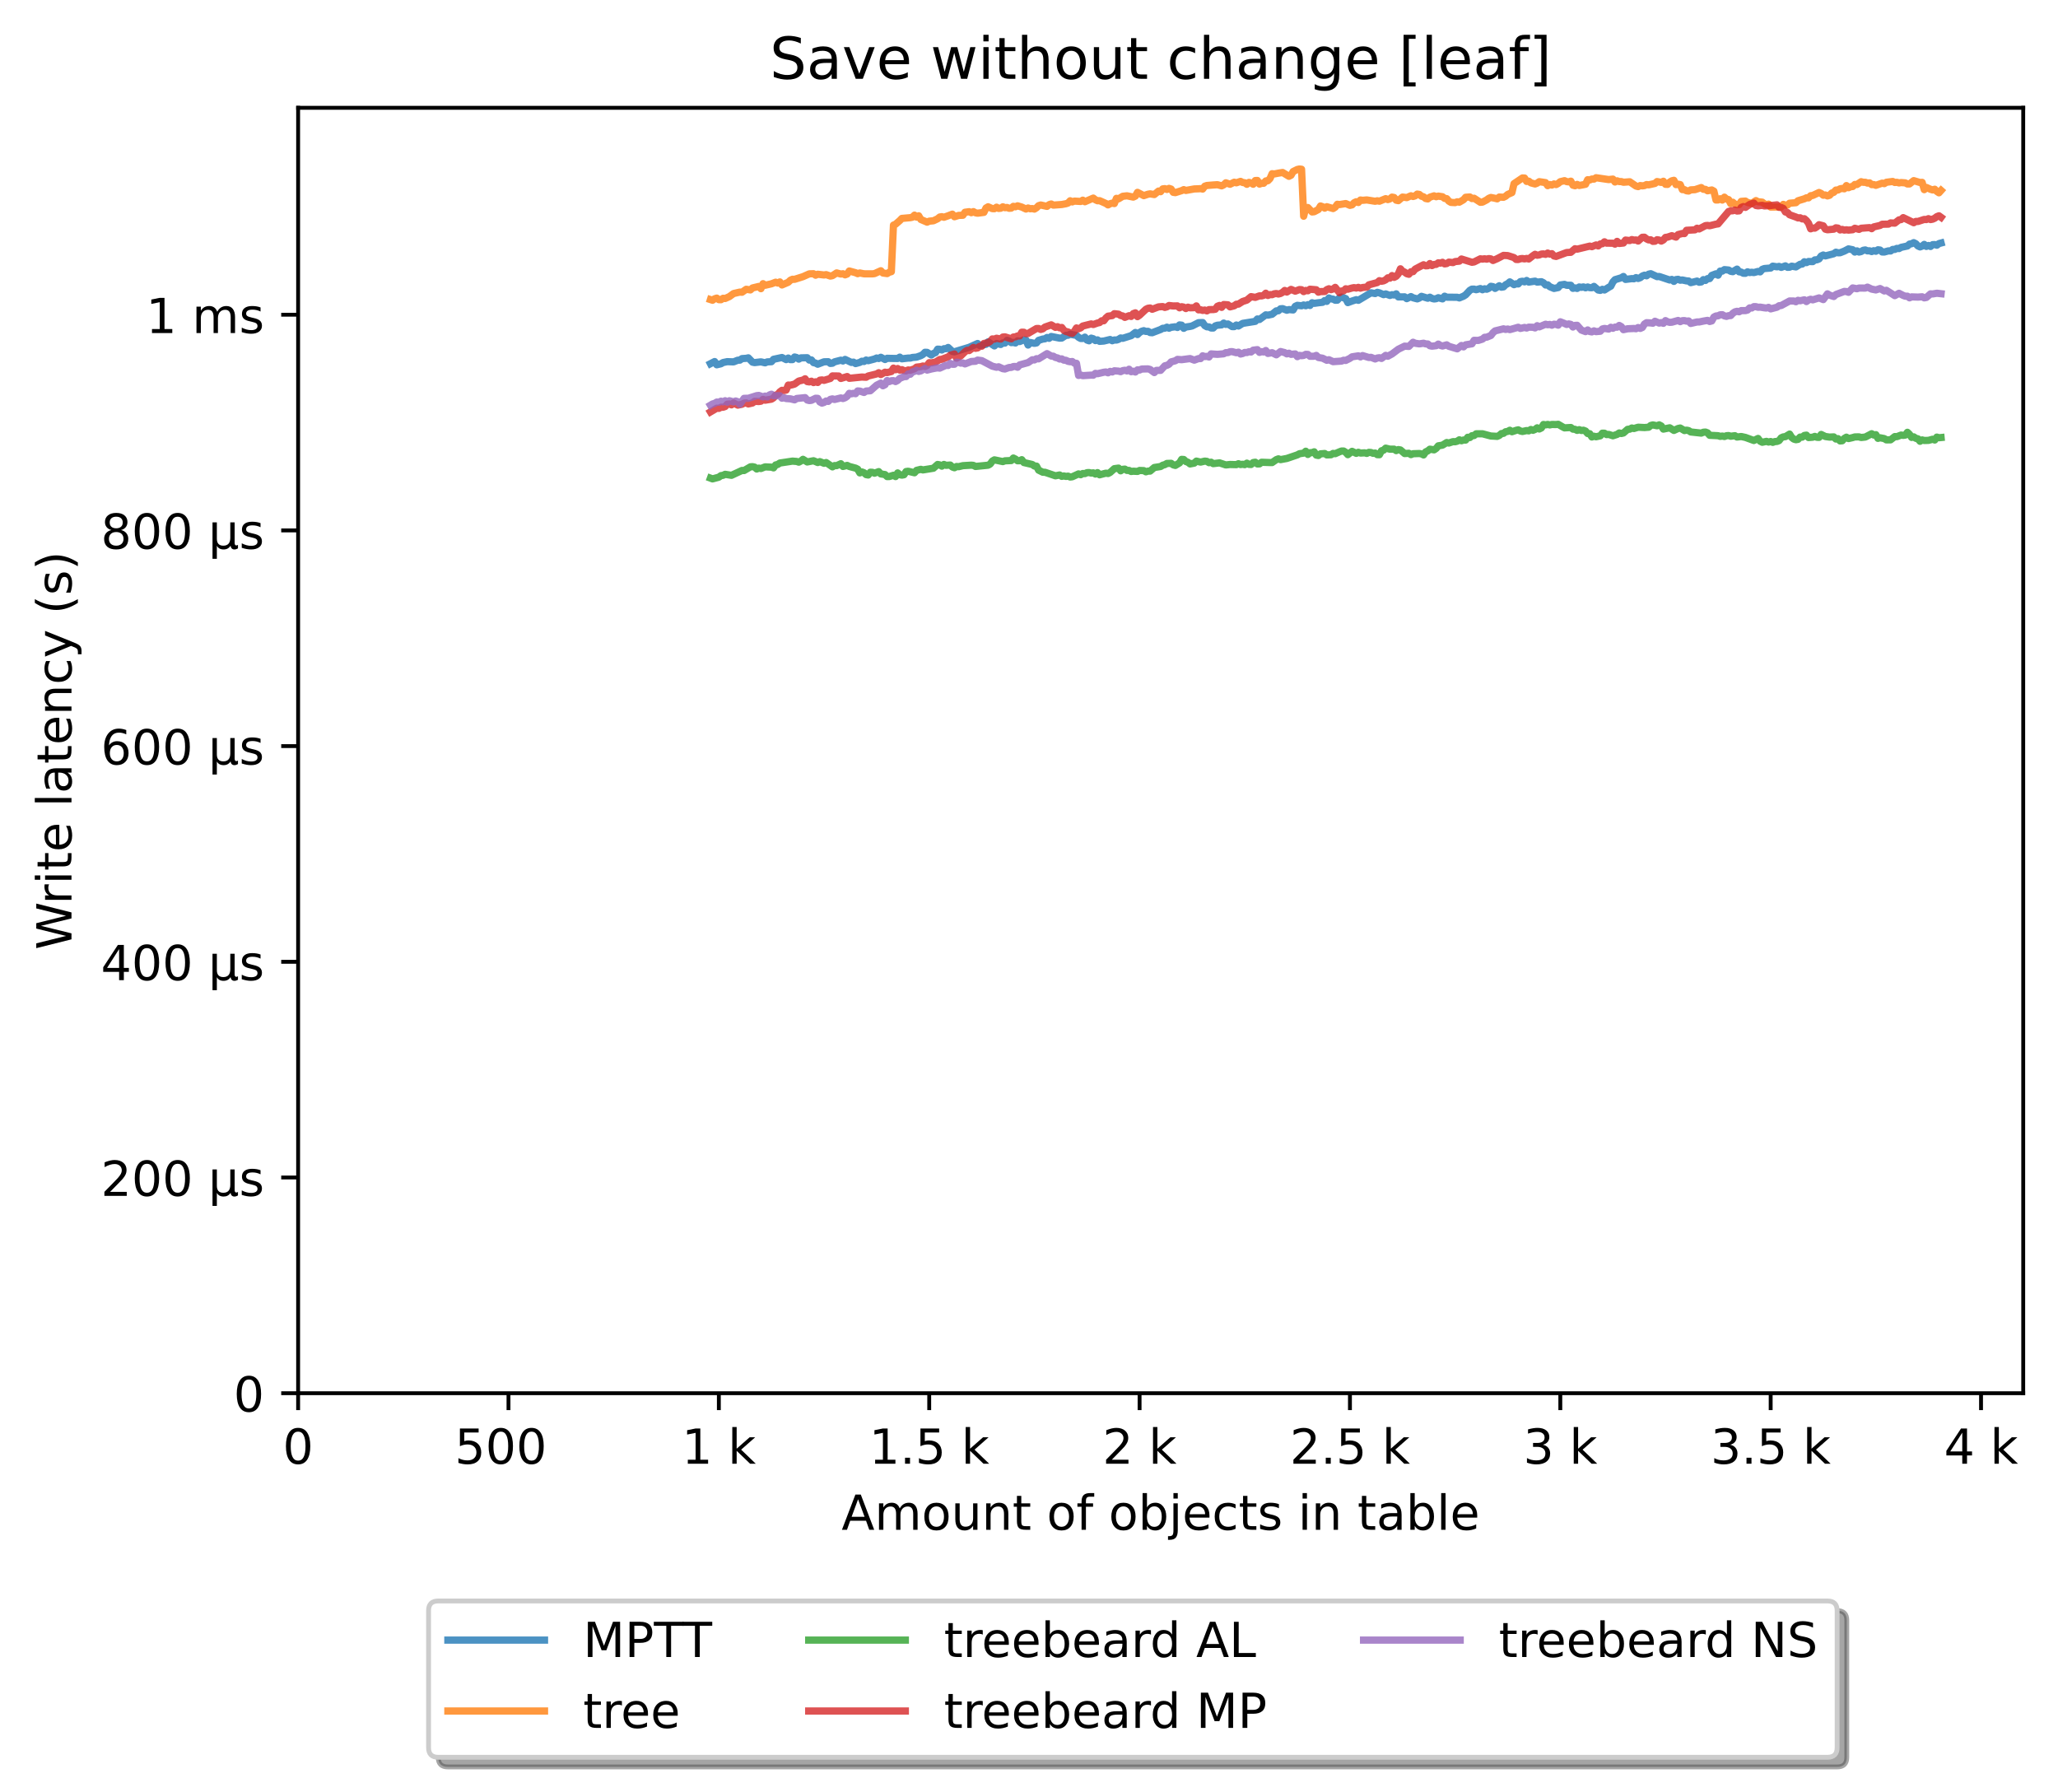 <?xml version="1.0" encoding="utf-8" standalone="no"?>
<!DOCTYPE svg PUBLIC "-//W3C//DTD SVG 1.1//EN"
  "http://www.w3.org/Graphics/SVG/1.1/DTD/svg11.dtd">
<!-- Created with matplotlib (https://matplotlib.org/) -->
<svg height="371.002pt" version="1.1" viewBox="0 0 426.036 371.002" width="426.036pt" xmlns="http://www.w3.org/2000/svg" xmlns:xlink="http://www.w3.org/1999/xlink">
 <defs>
  <style type="text/css">*{stroke-linecap:butt;stroke-linejoin:round;}</style>
 </defs>
 <g id="figure_1">
  <g id="patch_1">
   <path d="M 0 371.002 
L 426.036 371.002 
L 426.036 0 
L 0 0 
z
" style="fill:#ffffff;"/>
  </g>
  <g id="axes_1">
   <g id="patch_2">
    <path d="M 61.716 288.43 
L 418.836 288.43 
L 418.836 22.318 
L 61.716 22.318 
z
" style="fill:#ffffff;"/>
   </g>
   <g id="matplotlib.axis_1">
    <g id="xtick_1">
     <g id="line2d_1">
      <defs>
       <path d="M 0 0 
L 0 3.5 
" id="m7db56c53e9" style="stroke:#000000;stroke-width:0.8;"/>
      </defs>
      <g>
       <use style="stroke:#000000;stroke-width:0.8;" x="61.716" xlink:href="#m7db56c53e9" y="288.43"/>
      </g>
     </g>
     <g id="text_1">
      <!-- 0 -->
      <g transform="translate(58.534 303.029)scale(0.1 -0.1)">
       <defs>
        <path d="M 31.781 66.406 
Q 24.172 66.406 20.328 58.906 
Q 16.5 51.422 16.5 36.375 
Q 16.5 21.391 20.328 13.891 
Q 24.172 6.391 31.781 6.391 
Q 39.453 6.391 43.281 13.891 
Q 47.125 21.391 47.125 36.375 
Q 47.125 51.422 43.281 58.906 
Q 39.453 66.406 31.781 66.406 
z
M 31.781 74.219 
Q 44.047 74.219 50.516 64.516 
Q 56.984 54.828 56.984 36.375 
Q 56.984 17.969 50.516 8.266 
Q 44.047 -1.422 31.781 -1.422 
Q 19.531 -1.422 13.062 8.266 
Q 6.594 17.969 6.594 36.375 
Q 6.594 54.828 13.062 64.516 
Q 19.531 74.219 31.781 74.219 
z
" id="DejaVuSans-48"/>
       </defs>
       <use xlink:href="#DejaVuSans-48"/>
      </g>
     </g>
    </g>
    <g id="xtick_2">
     <g id="line2d_2">
      <g>
       <use style="stroke:#000000;stroke-width:0.8;" x="105.264" xlink:href="#m7db56c53e9" y="288.43"/>
      </g>
     </g>
     <g id="text_2">
      <!-- 500  -->
      <g transform="translate(94.131 303.029)scale(0.1 -0.1)">
       <defs>
        <path d="M 10.797 72.906 
L 49.516 72.906 
L 49.516 64.594 
L 19.828 64.594 
L 19.828 46.734 
Q 21.969 47.469 24.109 47.828 
Q 26.266 48.188 28.422 48.188 
Q 40.625 48.188 47.75 41.5 
Q 54.891 34.812 54.891 23.391 
Q 54.891 11.625 47.562 5.094 
Q 40.234 -1.422 26.906 -1.422 
Q 22.312 -1.422 17.547 -0.641 
Q 12.797 0.141 7.719 1.703 
L 7.719 11.625 
Q 12.109 9.234 16.797 8.062 
Q 21.484 6.891 26.703 6.891 
Q 35.156 6.891 40.078 11.328 
Q 45.016 15.766 45.016 23.391 
Q 45.016 31 40.078 35.438 
Q 35.156 39.891 26.703 39.891 
Q 22.75 39.891 18.812 39.016 
Q 14.891 38.141 10.797 36.281 
z
" id="DejaVuSans-53"/>
        <path id="DejaVuSans-32"/>
       </defs>
       <use xlink:href="#DejaVuSans-53"/>
       <use x="63.623" xlink:href="#DejaVuSans-48"/>
       <use x="127.246" xlink:href="#DejaVuSans-48"/>
       <use x="190.869" xlink:href="#DejaVuSans-32"/>
      </g>
     </g>
    </g>
    <g id="xtick_3">
     <g id="line2d_3">
      <g>
       <use style="stroke:#000000;stroke-width:0.8;" x="148.813" xlink:href="#m7db56c53e9" y="288.43"/>
      </g>
     </g>
     <g id="text_3">
      <!-- 1 k -->
      <g transform="translate(141.147 303.029)scale(0.1 -0.1)">
       <defs>
        <path d="M 12.406 8.297 
L 28.516 8.297 
L 28.516 63.922 
L 10.984 60.406 
L 10.984 69.391 
L 28.422 72.906 
L 38.281 72.906 
L 38.281 8.297 
L 54.391 8.297 
L 54.391 0 
L 12.406 0 
z
" id="DejaVuSans-49"/>
        <path d="M 9.078 75.984 
L 18.109 75.984 
L 18.109 31.109 
L 44.922 54.688 
L 56.391 54.688 
L 27.391 29.109 
L 57.625 0 
L 45.906 0 
L 18.109 26.703 
L 18.109 0 
L 9.078 0 
z
" id="DejaVuSans-107"/>
       </defs>
       <use xlink:href="#DejaVuSans-49"/>
       <use x="63.623" xlink:href="#DejaVuSans-32"/>
       <use x="95.41" xlink:href="#DejaVuSans-107"/>
      </g>
     </g>
    </g>
    <g id="xtick_4">
     <g id="line2d_4">
      <g>
       <use style="stroke:#000000;stroke-width:0.8;" x="192.361" xlink:href="#m7db56c53e9" y="288.43"/>
      </g>
     </g>
     <g id="text_4">
      <!-- 1.5 k -->
      <g transform="translate(179.925 303.029)scale(0.1 -0.1)">
       <defs>
        <path d="M 10.688 12.406 
L 21 12.406 
L 21 0 
L 10.688 0 
z
" id="DejaVuSans-46"/>
       </defs>
       <use xlink:href="#DejaVuSans-49"/>
       <use x="63.623" xlink:href="#DejaVuSans-46"/>
       <use x="95.41" xlink:href="#DejaVuSans-53"/>
       <use x="159.033" xlink:href="#DejaVuSans-32"/>
       <use x="190.82" xlink:href="#DejaVuSans-107"/>
      </g>
     </g>
    </g>
    <g id="xtick_5">
     <g id="line2d_5">
      <g>
       <use style="stroke:#000000;stroke-width:0.8;" x="235.91" xlink:href="#m7db56c53e9" y="288.43"/>
      </g>
     </g>
     <g id="text_5">
      <!-- 2 k -->
      <g transform="translate(228.244 303.029)scale(0.1 -0.1)">
       <defs>
        <path d="M 19.188 8.297 
L 53.609 8.297 
L 53.609 0 
L 7.328 0 
L 7.328 8.297 
Q 12.938 14.109 22.625 23.891 
Q 32.328 33.688 34.812 36.531 
Q 39.547 41.844 41.422 45.531 
Q 43.312 49.219 43.312 52.781 
Q 43.312 58.594 39.234 62.25 
Q 35.156 65.922 28.609 65.922 
Q 23.969 65.922 18.812 64.312 
Q 13.672 62.703 7.812 59.422 
L 7.812 69.391 
Q 13.766 71.781 18.938 73 
Q 24.125 74.219 28.422 74.219 
Q 39.75 74.219 46.484 68.547 
Q 53.219 62.891 53.219 53.422 
Q 53.219 48.922 51.531 44.891 
Q 49.859 40.875 45.406 35.406 
Q 44.188 33.984 37.641 27.219 
Q 31.109 20.453 19.188 8.297 
z
" id="DejaVuSans-50"/>
       </defs>
       <use xlink:href="#DejaVuSans-50"/>
       <use x="63.623" xlink:href="#DejaVuSans-32"/>
       <use x="95.41" xlink:href="#DejaVuSans-107"/>
      </g>
     </g>
    </g>
    <g id="xtick_6">
     <g id="line2d_6">
      <g>
       <use style="stroke:#000000;stroke-width:0.8;" x="279.458" xlink:href="#m7db56c53e9" y="288.43"/>
      </g>
     </g>
     <g id="text_6">
      <!-- 2.5 k -->
      <g transform="translate(267.023 303.029)scale(0.1 -0.1)">
       <use xlink:href="#DejaVuSans-50"/>
       <use x="63.623" xlink:href="#DejaVuSans-46"/>
       <use x="95.41" xlink:href="#DejaVuSans-53"/>
       <use x="159.033" xlink:href="#DejaVuSans-32"/>
       <use x="190.82" xlink:href="#DejaVuSans-107"/>
      </g>
     </g>
    </g>
    <g id="xtick_7">
     <g id="line2d_7">
      <g>
       <use style="stroke:#000000;stroke-width:0.8;" x="323.007" xlink:href="#m7db56c53e9" y="288.43"/>
      </g>
     </g>
     <g id="text_7">
      <!-- 3 k -->
      <g transform="translate(315.341 303.029)scale(0.1 -0.1)">
       <defs>
        <path d="M 40.578 39.312 
Q 47.656 37.797 51.625 33 
Q 55.609 28.219 55.609 21.188 
Q 55.609 10.406 48.188 4.484 
Q 40.766 -1.422 27.094 -1.422 
Q 22.516 -1.422 17.656 -0.516 
Q 12.797 0.391 7.625 2.203 
L 7.625 11.719 
Q 11.719 9.328 16.594 8.109 
Q 21.484 6.891 26.812 6.891 
Q 36.078 6.891 40.938 10.547 
Q 45.797 14.203 45.797 21.188 
Q 45.797 27.641 41.281 31.266 
Q 36.766 34.906 28.719 34.906 
L 20.219 34.906 
L 20.219 43.016 
L 29.109 43.016 
Q 36.375 43.016 40.234 45.922 
Q 44.094 48.828 44.094 54.297 
Q 44.094 59.906 40.109 62.906 
Q 36.141 65.922 28.719 65.922 
Q 24.656 65.922 20.016 65.031 
Q 15.375 64.156 9.812 62.312 
L 9.812 71.094 
Q 15.438 72.656 20.344 73.438 
Q 25.25 74.219 29.594 74.219 
Q 40.828 74.219 47.359 69.109 
Q 53.906 64.016 53.906 55.328 
Q 53.906 49.266 50.438 45.094 
Q 46.969 40.922 40.578 39.312 
z
" id="DejaVuSans-51"/>
       </defs>
       <use xlink:href="#DejaVuSans-51"/>
       <use x="63.623" xlink:href="#DejaVuSans-32"/>
       <use x="95.41" xlink:href="#DejaVuSans-107"/>
      </g>
     </g>
    </g>
    <g id="xtick_8">
     <g id="line2d_8">
      <g>
       <use style="stroke:#000000;stroke-width:0.8;" x="366.556" xlink:href="#m7db56c53e9" y="288.43"/>
      </g>
     </g>
     <g id="text_8">
      <!-- 3.5 k -->
      <g transform="translate(354.12 303.029)scale(0.1 -0.1)">
       <use xlink:href="#DejaVuSans-51"/>
       <use x="63.623" xlink:href="#DejaVuSans-46"/>
       <use x="95.41" xlink:href="#DejaVuSans-53"/>
       <use x="159.033" xlink:href="#DejaVuSans-32"/>
       <use x="190.82" xlink:href="#DejaVuSans-107"/>
      </g>
     </g>
    </g>
    <g id="xtick_9">
     <g id="line2d_9">
      <g>
       <use style="stroke:#000000;stroke-width:0.8;" x="410.104" xlink:href="#m7db56c53e9" y="288.43"/>
      </g>
     </g>
     <g id="text_9">
      <!-- 4 k -->
      <g transform="translate(402.439 303.029)scale(0.1 -0.1)">
       <defs>
        <path d="M 37.797 64.312 
L 12.891 25.391 
L 37.797 25.391 
z
M 35.203 72.906 
L 47.609 72.906 
L 47.609 25.391 
L 58.016 25.391 
L 58.016 17.188 
L 47.609 17.188 
L 47.609 0 
L 37.797 0 
L 37.797 17.188 
L 4.891 17.188 
L 4.891 26.703 
z
" id="DejaVuSans-52"/>
       </defs>
       <use xlink:href="#DejaVuSans-52"/>
       <use x="63.623" xlink:href="#DejaVuSans-32"/>
       <use x="95.41" xlink:href="#DejaVuSans-107"/>
      </g>
     </g>
    </g>
    <g id="text_10">
     <!-- Amount of objects in table -->
     <g transform="translate(174.217 316.707)scale(0.1 -0.1)">
      <defs>
       <path d="M 34.188 63.188 
L 20.797 26.906 
L 47.609 26.906 
z
M 28.609 72.906 
L 39.797 72.906 
L 67.578 0 
L 57.328 0 
L 50.688 18.703 
L 17.828 18.703 
L 11.188 0 
L 0.781 0 
z
" id="DejaVuSans-65"/>
       <path d="M 52 44.188 
Q 55.375 50.25 60.062 53.125 
Q 64.75 56 71.094 56 
Q 79.641 56 84.281 50.016 
Q 88.922 44.047 88.922 33.016 
L 88.922 0 
L 79.891 0 
L 79.891 32.719 
Q 79.891 40.578 77.094 44.375 
Q 74.312 48.188 68.609 48.188 
Q 61.625 48.188 57.562 43.547 
Q 53.516 38.922 53.516 30.906 
L 53.516 0 
L 44.484 0 
L 44.484 32.719 
Q 44.484 40.625 41.703 44.406 
Q 38.922 48.188 33.109 48.188 
Q 26.219 48.188 22.156 43.531 
Q 18.109 38.875 18.109 30.906 
L 18.109 0 
L 9.078 0 
L 9.078 54.688 
L 18.109 54.688 
L 18.109 46.188 
Q 21.188 51.219 25.484 53.609 
Q 29.781 56 35.688 56 
Q 41.656 56 45.828 52.969 
Q 50 49.953 52 44.188 
z
" id="DejaVuSans-109"/>
       <path d="M 30.609 48.391 
Q 23.391 48.391 19.188 42.75 
Q 14.984 37.109 14.984 27.297 
Q 14.984 17.484 19.156 11.844 
Q 23.344 6.203 30.609 6.203 
Q 37.797 6.203 41.984 11.859 
Q 46.188 17.531 46.188 27.297 
Q 46.188 37.016 41.984 42.703 
Q 37.797 48.391 30.609 48.391 
z
M 30.609 56 
Q 42.328 56 49.016 48.375 
Q 55.719 40.766 55.719 27.297 
Q 55.719 13.875 49.016 6.219 
Q 42.328 -1.422 30.609 -1.422 
Q 18.844 -1.422 12.172 6.219 
Q 5.516 13.875 5.516 27.297 
Q 5.516 40.766 12.172 48.375 
Q 18.844 56 30.609 56 
z
" id="DejaVuSans-111"/>
       <path d="M 8.5 21.578 
L 8.5 54.688 
L 17.484 54.688 
L 17.484 21.922 
Q 17.484 14.156 20.5 10.266 
Q 23.531 6.391 29.594 6.391 
Q 36.859 6.391 41.078 11.031 
Q 45.312 15.672 45.312 23.688 
L 45.312 54.688 
L 54.297 54.688 
L 54.297 0 
L 45.312 0 
L 45.312 8.406 
Q 42.047 3.422 37.719 1 
Q 33.406 -1.422 27.688 -1.422 
Q 18.266 -1.422 13.375 4.438 
Q 8.5 10.297 8.5 21.578 
z
M 31.109 56 
z
" id="DejaVuSans-117"/>
       <path d="M 54.891 33.016 
L 54.891 0 
L 45.906 0 
L 45.906 32.719 
Q 45.906 40.484 42.875 44.328 
Q 39.844 48.188 33.797 48.188 
Q 26.516 48.188 22.312 43.547 
Q 18.109 38.922 18.109 30.906 
L 18.109 0 
L 9.078 0 
L 9.078 54.688 
L 18.109 54.688 
L 18.109 46.188 
Q 21.344 51.125 25.703 53.562 
Q 30.078 56 35.797 56 
Q 45.219 56 50.047 50.172 
Q 54.891 44.344 54.891 33.016 
z
" id="DejaVuSans-110"/>
       <path d="M 18.312 70.219 
L 18.312 54.688 
L 36.812 54.688 
L 36.812 47.703 
L 18.312 47.703 
L 18.312 18.016 
Q 18.312 11.328 20.141 9.422 
Q 21.969 7.516 27.594 7.516 
L 36.812 7.516 
L 36.812 0 
L 27.594 0 
Q 17.188 0 13.234 3.875 
Q 9.281 7.766 9.281 18.016 
L 9.281 47.703 
L 2.688 47.703 
L 2.688 54.688 
L 9.281 54.688 
L 9.281 70.219 
z
" id="DejaVuSans-116"/>
       <path d="M 37.109 75.984 
L 37.109 68.5 
L 28.516 68.5 
Q 23.688 68.5 21.797 66.547 
Q 19.922 64.594 19.922 59.516 
L 19.922 54.688 
L 34.719 54.688 
L 34.719 47.703 
L 19.922 47.703 
L 19.922 0 
L 10.891 0 
L 10.891 47.703 
L 2.297 47.703 
L 2.297 54.688 
L 10.891 54.688 
L 10.891 58.5 
Q 10.891 67.625 15.141 71.797 
Q 19.391 75.984 28.609 75.984 
z
" id="DejaVuSans-102"/>
       <path d="M 48.688 27.297 
Q 48.688 37.203 44.609 42.844 
Q 40.531 48.484 33.406 48.484 
Q 26.266 48.484 22.188 42.844 
Q 18.109 37.203 18.109 27.297 
Q 18.109 17.391 22.188 11.75 
Q 26.266 6.109 33.406 6.109 
Q 40.531 6.109 44.609 11.75 
Q 48.688 17.391 48.688 27.297 
z
M 18.109 46.391 
Q 20.953 51.266 25.266 53.625 
Q 29.594 56 35.594 56 
Q 45.562 56 51.781 48.094 
Q 58.016 40.188 58.016 27.297 
Q 58.016 14.406 51.781 6.484 
Q 45.562 -1.422 35.594 -1.422 
Q 29.594 -1.422 25.266 0.953 
Q 20.953 3.328 18.109 8.203 
L 18.109 0 
L 9.078 0 
L 9.078 75.984 
L 18.109 75.984 
z
" id="DejaVuSans-98"/>
       <path d="M 9.422 54.688 
L 18.406 54.688 
L 18.406 -0.984 
Q 18.406 -11.422 14.422 -16.109 
Q 10.453 -20.797 1.609 -20.797 
L -1.812 -20.797 
L -1.812 -13.188 
L 0.594 -13.188 
Q 5.719 -13.188 7.562 -10.812 
Q 9.422 -8.453 9.422 -0.984 
z
M 9.422 75.984 
L 18.406 75.984 
L 18.406 64.594 
L 9.422 64.594 
z
" id="DejaVuSans-106"/>
       <path d="M 56.203 29.594 
L 56.203 25.203 
L 14.891 25.203 
Q 15.484 15.922 20.484 11.062 
Q 25.484 6.203 34.422 6.203 
Q 39.594 6.203 44.453 7.469 
Q 49.312 8.734 54.109 11.281 
L 54.109 2.781 
Q 49.266 0.734 44.188 -0.344 
Q 39.109 -1.422 33.891 -1.422 
Q 20.797 -1.422 13.156 6.188 
Q 5.516 13.812 5.516 26.812 
Q 5.516 40.234 12.766 48.109 
Q 20.016 56 32.328 56 
Q 43.359 56 49.781 48.891 
Q 56.203 41.797 56.203 29.594 
z
M 47.219 32.234 
Q 47.125 39.594 43.094 43.984 
Q 39.062 48.391 32.422 48.391 
Q 24.906 48.391 20.391 44.141 
Q 15.875 39.891 15.188 32.172 
z
" id="DejaVuSans-101"/>
       <path d="M 48.781 52.594 
L 48.781 44.188 
Q 44.969 46.297 41.141 47.344 
Q 37.312 48.391 33.406 48.391 
Q 24.656 48.391 19.812 42.844 
Q 14.984 37.312 14.984 27.297 
Q 14.984 17.281 19.812 11.734 
Q 24.656 6.203 33.406 6.203 
Q 37.312 6.203 41.141 7.25 
Q 44.969 8.297 48.781 10.406 
L 48.781 2.094 
Q 45.016 0.344 40.984 -0.531 
Q 36.969 -1.422 32.422 -1.422 
Q 20.062 -1.422 12.781 6.344 
Q 5.516 14.109 5.516 27.297 
Q 5.516 40.672 12.859 48.328 
Q 20.219 56 33.016 56 
Q 37.156 56 41.109 55.141 
Q 45.062 54.297 48.781 52.594 
z
" id="DejaVuSans-99"/>
       <path d="M 44.281 53.078 
L 44.281 44.578 
Q 40.484 46.531 36.375 47.5 
Q 32.281 48.484 27.875 48.484 
Q 21.188 48.484 17.844 46.438 
Q 14.5 44.391 14.5 40.281 
Q 14.5 37.156 16.891 35.375 
Q 19.281 33.594 26.516 31.984 
L 29.594 31.297 
Q 39.156 29.25 43.188 25.516 
Q 47.219 21.781 47.219 15.094 
Q 47.219 7.469 41.188 3.016 
Q 35.156 -1.422 24.609 -1.422 
Q 20.219 -1.422 15.453 -0.562 
Q 10.688 0.297 5.422 2 
L 5.422 11.281 
Q 10.406 8.688 15.234 7.391 
Q 20.062 6.109 24.812 6.109 
Q 31.156 6.109 34.562 8.281 
Q 37.984 10.453 37.984 14.406 
Q 37.984 18.062 35.516 20.016 
Q 33.062 21.969 24.703 23.781 
L 21.578 24.516 
Q 13.234 26.266 9.516 29.906 
Q 5.812 33.547 5.812 39.891 
Q 5.812 47.609 11.281 51.797 
Q 16.75 56 26.812 56 
Q 31.781 56 36.172 55.266 
Q 40.578 54.547 44.281 53.078 
z
" id="DejaVuSans-115"/>
       <path d="M 9.422 54.688 
L 18.406 54.688 
L 18.406 0 
L 9.422 0 
z
M 9.422 75.984 
L 18.406 75.984 
L 18.406 64.594 
L 9.422 64.594 
z
" id="DejaVuSans-105"/>
       <path d="M 34.281 27.484 
Q 23.391 27.484 19.188 25 
Q 14.984 22.516 14.984 16.5 
Q 14.984 11.719 18.141 8.906 
Q 21.297 6.109 26.703 6.109 
Q 34.188 6.109 38.703 11.406 
Q 43.219 16.703 43.219 25.484 
L 43.219 27.484 
z
M 52.203 31.203 
L 52.203 0 
L 43.219 0 
L 43.219 8.297 
Q 40.141 3.328 35.547 0.953 
Q 30.953 -1.422 24.312 -1.422 
Q 15.922 -1.422 10.953 3.297 
Q 6 8.016 6 15.922 
Q 6 25.141 12.172 29.828 
Q 18.359 34.516 30.609 34.516 
L 43.219 34.516 
L 43.219 35.406 
Q 43.219 41.609 39.141 45 
Q 35.062 48.391 27.688 48.391 
Q 23 48.391 18.547 47.266 
Q 14.109 46.141 10.016 43.891 
L 10.016 52.203 
Q 14.938 54.109 19.578 55.047 
Q 24.219 56 28.609 56 
Q 40.484 56 46.344 49.844 
Q 52.203 43.703 52.203 31.203 
z
" id="DejaVuSans-97"/>
       <path d="M 9.422 75.984 
L 18.406 75.984 
L 18.406 0 
L 9.422 0 
z
" id="DejaVuSans-108"/>
      </defs>
      <use xlink:href="#DejaVuSans-65"/>
      <use x="68.408" xlink:href="#DejaVuSans-109"/>
      <use x="165.82" xlink:href="#DejaVuSans-111"/>
      <use x="227.002" xlink:href="#DejaVuSans-117"/>
      <use x="290.381" xlink:href="#DejaVuSans-110"/>
      <use x="353.76" xlink:href="#DejaVuSans-116"/>
      <use x="392.969" xlink:href="#DejaVuSans-32"/>
      <use x="424.756" xlink:href="#DejaVuSans-111"/>
      <use x="485.938" xlink:href="#DejaVuSans-102"/>
      <use x="521.143" xlink:href="#DejaVuSans-32"/>
      <use x="552.93" xlink:href="#DejaVuSans-111"/>
      <use x="614.111" xlink:href="#DejaVuSans-98"/>
      <use x="677.588" xlink:href="#DejaVuSans-106"/>
      <use x="705.371" xlink:href="#DejaVuSans-101"/>
      <use x="766.895" xlink:href="#DejaVuSans-99"/>
      <use x="821.875" xlink:href="#DejaVuSans-116"/>
      <use x="861.084" xlink:href="#DejaVuSans-115"/>
      <use x="913.184" xlink:href="#DejaVuSans-32"/>
      <use x="944.971" xlink:href="#DejaVuSans-105"/>
      <use x="972.754" xlink:href="#DejaVuSans-110"/>
      <use x="1036.133" xlink:href="#DejaVuSans-32"/>
      <use x="1067.92" xlink:href="#DejaVuSans-116"/>
      <use x="1107.129" xlink:href="#DejaVuSans-97"/>
      <use x="1168.408" xlink:href="#DejaVuSans-98"/>
      <use x="1231.885" xlink:href="#DejaVuSans-108"/>
      <use x="1259.668" xlink:href="#DejaVuSans-101"/>
     </g>
    </g>
   </g>
   <g id="matplotlib.axis_2">
    <g id="ytick_1">
     <g id="line2d_10">
      <defs>
       <path d="M 0 0 
L -3.5 0 
" id="md302d592d8" style="stroke:#000000;stroke-width:0.8;"/>
      </defs>
      <g>
       <use style="stroke:#000000;stroke-width:0.8;" x="61.716" xlink:href="#md302d592d8" y="288.43"/>
      </g>
     </g>
     <g id="text_11">
      <!-- 0 -->
      <g transform="translate(48.353 292.229)scale(0.1 -0.1)">
       <use xlink:href="#DejaVuSans-48"/>
      </g>
     </g>
    </g>
    <g id="ytick_2">
     <g id="line2d_11">
      <g>
       <use style="stroke:#000000;stroke-width:0.8;" x="61.716" xlink:href="#md302d592d8" y="243.775"/>
      </g>
     </g>
     <g id="text_12">
      <!-- 200 µs -->
      <g transform="translate(20.878 247.574)scale(0.1 -0.1)">
       <defs>
        <path d="M 8.5 -20.797 
L 8.5 54.688 
L 17.484 54.688 
L 17.484 20.703 
Q 17.484 13.625 20.844 10 
Q 24.219 6.391 30.812 6.391 
Q 38.031 6.391 41.672 10.484 
Q 45.312 14.594 45.312 22.797 
L 45.312 54.688 
L 54.297 54.688 
L 54.297 12.594 
Q 54.297 9.672 55.141 8.281 
Q 56 6.891 57.812 6.891 
Q 58.25 6.891 59.031 7.156 
Q 59.812 7.422 61.188 8.016 
L 61.188 0.781 
Q 59.188 -0.344 57.391 -0.875 
Q 55.609 -1.422 53.906 -1.422 
Q 50.531 -1.422 48.531 0.484 
Q 46.531 2.391 45.797 6.297 
Q 43.359 2.438 39.812 0.5 
Q 36.281 -1.422 31.5 -1.422 
Q 26.516 -1.422 23.016 0.484 
Q 19.531 2.391 17.484 6.203 
L 17.484 -20.797 
z
" id="DejaVuSans-181"/>
       </defs>
       <use xlink:href="#DejaVuSans-50"/>
       <use x="63.623" xlink:href="#DejaVuSans-48"/>
       <use x="127.246" xlink:href="#DejaVuSans-48"/>
       <use x="190.869" xlink:href="#DejaVuSans-32"/>
       <use x="222.656" xlink:href="#DejaVuSans-181"/>
       <use x="286.279" xlink:href="#DejaVuSans-115"/>
      </g>
     </g>
    </g>
    <g id="ytick_3">
     <g id="line2d_12">
      <g>
       <use style="stroke:#000000;stroke-width:0.8;" x="61.716" xlink:href="#md302d592d8" y="199.12"/>
      </g>
     </g>
     <g id="text_13">
      <!-- 400 µs -->
      <g transform="translate(20.878 202.919)scale(0.1 -0.1)">
       <use xlink:href="#DejaVuSans-52"/>
       <use x="63.623" xlink:href="#DejaVuSans-48"/>
       <use x="127.246" xlink:href="#DejaVuSans-48"/>
       <use x="190.869" xlink:href="#DejaVuSans-32"/>
       <use x="222.656" xlink:href="#DejaVuSans-181"/>
       <use x="286.279" xlink:href="#DejaVuSans-115"/>
      </g>
     </g>
    </g>
    <g id="ytick_4">
     <g id="line2d_13">
      <g>
       <use style="stroke:#000000;stroke-width:0.8;" x="61.716" xlink:href="#md302d592d8" y="154.465"/>
      </g>
     </g>
     <g id="text_14">
      <!-- 600 µs -->
      <g transform="translate(20.878 158.264)scale(0.1 -0.1)">
       <defs>
        <path d="M 33.016 40.375 
Q 26.375 40.375 22.484 35.828 
Q 18.609 31.297 18.609 23.391 
Q 18.609 15.531 22.484 10.953 
Q 26.375 6.391 33.016 6.391 
Q 39.656 6.391 43.531 10.953 
Q 47.406 15.531 47.406 23.391 
Q 47.406 31.297 43.531 35.828 
Q 39.656 40.375 33.016 40.375 
z
M 52.594 71.297 
L 52.594 62.312 
Q 48.875 64.062 45.094 64.984 
Q 41.312 65.922 37.594 65.922 
Q 27.828 65.922 22.672 59.328 
Q 17.531 52.734 16.797 39.406 
Q 19.672 43.656 24.016 45.922 
Q 28.375 48.188 33.594 48.188 
Q 44.578 48.188 50.953 41.516 
Q 57.328 34.859 57.328 23.391 
Q 57.328 12.156 50.688 5.359 
Q 44.047 -1.422 33.016 -1.422 
Q 20.359 -1.422 13.672 8.266 
Q 6.984 17.969 6.984 36.375 
Q 6.984 53.656 15.188 63.938 
Q 23.391 74.219 37.203 74.219 
Q 40.922 74.219 44.703 73.484 
Q 48.484 72.75 52.594 71.297 
z
" id="DejaVuSans-54"/>
       </defs>
       <use xlink:href="#DejaVuSans-54"/>
       <use x="63.623" xlink:href="#DejaVuSans-48"/>
       <use x="127.246" xlink:href="#DejaVuSans-48"/>
       <use x="190.869" xlink:href="#DejaVuSans-32"/>
       <use x="222.656" xlink:href="#DejaVuSans-181"/>
       <use x="286.279" xlink:href="#DejaVuSans-115"/>
      </g>
     </g>
    </g>
    <g id="ytick_5">
     <g id="line2d_14">
      <g>
       <use style="stroke:#000000;stroke-width:0.8;" x="61.716" xlink:href="#md302d592d8" y="109.81"/>
      </g>
     </g>
     <g id="text_15">
      <!-- 800 µs -->
      <g transform="translate(20.878 113.61)scale(0.1 -0.1)">
       <defs>
        <path d="M 31.781 34.625 
Q 24.75 34.625 20.719 30.859 
Q 16.703 27.094 16.703 20.516 
Q 16.703 13.922 20.719 10.156 
Q 24.75 6.391 31.781 6.391 
Q 38.812 6.391 42.859 10.172 
Q 46.922 13.969 46.922 20.516 
Q 46.922 27.094 42.891 30.859 
Q 38.875 34.625 31.781 34.625 
z
M 21.922 38.812 
Q 15.578 40.375 12.031 44.719 
Q 8.5 49.078 8.5 55.328 
Q 8.5 64.062 14.719 69.141 
Q 20.953 74.219 31.781 74.219 
Q 42.672 74.219 48.875 69.141 
Q 55.078 64.062 55.078 55.328 
Q 55.078 49.078 51.531 44.719 
Q 48 40.375 41.703 38.812 
Q 48.828 37.156 52.797 32.312 
Q 56.781 27.484 56.781 20.516 
Q 56.781 9.906 50.312 4.234 
Q 43.844 -1.422 31.781 -1.422 
Q 19.734 -1.422 13.25 4.234 
Q 6.781 9.906 6.781 20.516 
Q 6.781 27.484 10.781 32.312 
Q 14.797 37.156 21.922 38.812 
z
M 18.312 54.391 
Q 18.312 48.734 21.844 45.562 
Q 25.391 42.391 31.781 42.391 
Q 38.141 42.391 41.719 45.562 
Q 45.312 48.734 45.312 54.391 
Q 45.312 60.062 41.719 63.234 
Q 38.141 66.406 31.781 66.406 
Q 25.391 66.406 21.844 63.234 
Q 18.312 60.062 18.312 54.391 
z
" id="DejaVuSans-56"/>
       </defs>
       <use xlink:href="#DejaVuSans-56"/>
       <use x="63.623" xlink:href="#DejaVuSans-48"/>
       <use x="127.246" xlink:href="#DejaVuSans-48"/>
       <use x="190.869" xlink:href="#DejaVuSans-32"/>
       <use x="222.656" xlink:href="#DejaVuSans-181"/>
       <use x="286.279" xlink:href="#DejaVuSans-115"/>
      </g>
     </g>
    </g>
    <g id="ytick_6">
     <g id="line2d_15">
      <g>
       <use style="stroke:#000000;stroke-width:0.8;" x="61.716" xlink:href="#md302d592d8" y="65.155"/>
      </g>
     </g>
     <g id="text_16">
      <!-- 1 ms -->
      <g transform="translate(30.225 68.955)scale(0.1 -0.1)">
       <use xlink:href="#DejaVuSans-49"/>
       <use x="63.623" xlink:href="#DejaVuSans-32"/>
       <use x="95.41" xlink:href="#DejaVuSans-109"/>
       <use x="192.822" xlink:href="#DejaVuSans-115"/>
      </g>
     </g>
    </g>
    <g id="text_17">
     <!-- Write latency (s) -->
     <g transform="translate(14.798 196.626)rotate(-90)scale(0.1 -0.1)">
      <defs>
       <path d="M 3.328 72.906 
L 13.281 72.906 
L 28.609 11.281 
L 43.891 72.906 
L 54.984 72.906 
L 70.312 11.281 
L 85.594 72.906 
L 95.609 72.906 
L 77.297 0 
L 64.891 0 
L 49.516 63.281 
L 33.984 0 
L 21.578 0 
z
" id="DejaVuSans-87"/>
       <path d="M 41.109 46.297 
Q 39.594 47.172 37.812 47.578 
Q 36.031 48 33.891 48 
Q 26.266 48 22.188 43.047 
Q 18.109 38.094 18.109 28.812 
L 18.109 0 
L 9.078 0 
L 9.078 54.688 
L 18.109 54.688 
L 18.109 46.188 
Q 20.953 51.172 25.484 53.578 
Q 30.031 56 36.531 56 
Q 37.453 56 38.578 55.875 
Q 39.703 55.766 41.062 55.516 
z
" id="DejaVuSans-114"/>
       <path d="M 32.172 -5.078 
Q 28.375 -14.844 24.75 -17.812 
Q 21.141 -20.797 15.094 -20.797 
L 7.906 -20.797 
L 7.906 -13.281 
L 13.188 -13.281 
Q 16.891 -13.281 18.938 -11.516 
Q 21 -9.766 23.484 -3.219 
L 25.094 0.875 
L 2.984 54.688 
L 12.5 54.688 
L 29.594 11.922 
L 46.688 54.688 
L 56.203 54.688 
z
" id="DejaVuSans-121"/>
       <path d="M 31 75.875 
Q 24.469 64.656 21.281 53.656 
Q 18.109 42.672 18.109 31.391 
Q 18.109 20.125 21.312 9.062 
Q 24.516 -2 31 -13.188 
L 23.188 -13.188 
Q 15.875 -1.703 12.234 9.375 
Q 8.594 20.453 8.594 31.391 
Q 8.594 42.281 12.203 53.312 
Q 15.828 64.359 23.188 75.875 
z
" id="DejaVuSans-40"/>
       <path d="M 8.016 75.875 
L 15.828 75.875 
Q 23.141 64.359 26.781 53.312 
Q 30.422 42.281 30.422 31.391 
Q 30.422 20.453 26.781 9.375 
Q 23.141 -1.703 15.828 -13.188 
L 8.016 -13.188 
Q 14.5 -2 17.703 9.062 
Q 20.906 20.125 20.906 31.391 
Q 20.906 42.672 17.703 53.656 
Q 14.5 64.656 8.016 75.875 
z
" id="DejaVuSans-41"/>
      </defs>
      <use xlink:href="#DejaVuSans-87"/>
      <use x="94.377" xlink:href="#DejaVuSans-114"/>
      <use x="135.49" xlink:href="#DejaVuSans-105"/>
      <use x="163.273" xlink:href="#DejaVuSans-116"/>
      <use x="202.482" xlink:href="#DejaVuSans-101"/>
      <use x="264.006" xlink:href="#DejaVuSans-32"/>
      <use x="295.793" xlink:href="#DejaVuSans-108"/>
      <use x="323.576" xlink:href="#DejaVuSans-97"/>
      <use x="384.855" xlink:href="#DejaVuSans-116"/>
      <use x="424.064" xlink:href="#DejaVuSans-101"/>
      <use x="485.588" xlink:href="#DejaVuSans-110"/>
      <use x="548.967" xlink:href="#DejaVuSans-99"/>
      <use x="603.947" xlink:href="#DejaVuSans-121"/>
      <use x="663.127" xlink:href="#DejaVuSans-32"/>
      <use x="694.914" xlink:href="#DejaVuSans-40"/>
      <use x="733.928" xlink:href="#DejaVuSans-115"/>
      <use x="786.027" xlink:href="#DejaVuSans-41"/>
     </g>
    </g>
   </g>
   <g id="line2d_16">
    <path clip-path="url(#pc171a85a07)" d="M 147.071 75.299 
L 147.942 74.851 
L 148.377 75.52 
L 149.248 75.31 
L 149.684 75.054 
L 150.555 74.871 
L 151.861 74.918 
L 152.732 74.571 
L 153.168 74.557 
L 153.603 74.24 
L 154.474 74.181 
L 154.91 74.082 
L 155.781 74.981 
L 156.216 75.069 
L 157.522 74.913 
L 158.393 75.115 
L 158.829 74.918 
L 159.7 74.884 
L 160.135 74.382 
L 161.877 74.013 
L 162.748 74.449 
L 163.184 74.125 
L 163.619 74.453 
L 164.055 74.445 
L 164.49 73.909 
L 164.926 74.021 
L 165.361 74.348 
L 165.797 74.09 
L 167.103 74.059 
L 167.539 74.547 
L 167.974 74.516 
L 168.41 75.072 
L 168.845 75.168 
L 169.281 75.404 
L 170.587 74.903 
L 171.458 74.884 
L 171.893 75.239 
L 172.329 75.195 
L 172.764 74.91 
L 174.071 74.569 
L 174.506 74.737 
L 174.942 74.409 
L 176.248 75.034 
L 176.684 74.971 
L 177.119 75.271 
L 177.99 75.027 
L 178.426 74.78 
L 178.861 74.84 
L 179.297 74.538 
L 179.732 74.672 
L 181.039 74.322 
L 181.474 74.12 
L 181.91 74.223 
L 182.345 73.966 
L 183.216 74.427 
L 183.652 74.177 
L 184.523 74.2 
L 185.829 74.219 
L 186.265 73.936 
L 186.7 74.283 
L 188.006 74.131 
L 188.442 74.135 
L 188.877 74.006 
L 189.748 73.934 
L 190.619 73.625 
L 191.055 73.382 
L 191.49 72.933 
L 191.926 72.95 
L 192.797 73.496 
L 193.232 73.18 
L 193.668 73.009 
L 194.103 72.288 
L 194.539 72.307 
L 194.974 72.46 
L 195.41 72.191 
L 195.845 72.187 
L 196.281 71.936 
L 197.152 72.751 
L 197.587 72.824 
L 200.636 71.899 
L 202.377 71.114 
L 202.813 71.519 
L 204.119 71.289 
L 204.555 70.767 
L 205.861 71.614 
L 206.297 71.114 
L 207.168 71.316 
L 207.603 70.998 
L 208.039 71.03 
L 208.474 70.466 
L 208.91 70.61 
L 209.345 70.933 
L 209.781 70.889 
L 210.216 71.009 
L 210.652 70.567 
L 211.087 70.71 
L 211.958 70.354 
L 212.394 70.398 
L 212.829 71.431 
L 213.265 70.906 
L 214.136 71.082 
L 214.571 70.997 
L 215.007 70.459 
L 215.878 70.194 
L 216.313 70.144 
L 216.749 69.868 
L 217.184 70.04 
L 217.619 69.659 
L 219.361 70.004 
L 219.797 69.985 
L 220.668 69.424 
L 221.103 69.412 
L 221.539 69.2 
L 222.845 69.436 
L 223.281 69.836 
L 223.716 70.071 
L 224.152 70.071 
L 224.587 69.796 
L 225.023 70.406 
L 225.458 70.554 
L 225.894 70.007 
L 226.329 70.13 
L 226.765 70.512 
L 227.2 70.363 
L 227.636 70.668 
L 228.507 70.603 
L 229.813 70.287 
L 230.249 70.54 
L 230.684 70.379 
L 231.12 70.404 
L 231.555 70.256 
L 231.991 69.97 
L 232.426 70.038 
L 233.732 69.626 
L 234.168 69.492 
L 235.039 68.832 
L 235.474 69.262 
L 235.91 68.84 
L 236.345 68.585 
L 236.781 68.46 
L 237.216 68.619 
L 237.652 68.591 
L 238.087 68.847 
L 238.523 68.881 
L 240.265 68.217 
L 240.7 67.97 
L 241.136 67.951 
L 241.571 67.734 
L 242.007 67.949 
L 242.442 67.759 
L 243.313 67.653 
L 243.749 67.796 
L 244.184 67.267 
L 244.62 67.319 
L 245.055 67.969 
L 245.491 67.702 
L 246.362 67.576 
L 246.797 67.475 
L 248.103 66.806 
L 248.974 66.775 
L 249.41 67.412 
L 249.845 67.658 
L 250.281 67.677 
L 250.716 67.9 
L 251.152 67.912 
L 251.587 67.471 
L 252.023 67.328 
L 252.894 67.257 
L 253.329 66.885 
L 253.765 67.16 
L 254.2 67.069 
L 255.071 67.618 
L 255.507 67.615 
L 255.942 67.289 
L 256.378 67.496 
L 257.249 66.948 
L 259.862 66.532 
L 260.297 66.034 
L 260.733 66.144 
L 262.039 65.179 
L 262.475 65.248 
L 263.345 65.06 
L 264.216 64.359 
L 264.652 64.334 
L 265.087 63.93 
L 265.523 63.896 
L 266.394 64.227 
L 266.829 64.088 
L 267.7 64.167 
L 268.136 63.414 
L 268.571 63.213 
L 269.442 63.307 
L 269.878 63.137 
L 270.313 63.301 
L 270.749 63.077 
L 271.184 63.241 
L 271.62 62.677 
L 272.055 62.802 
L 272.926 62.679 
L 273.797 62.584 
L 274.233 62.216 
L 274.668 62.393 
L 275.104 61.691 
L 275.539 61.877 
L 275.975 61.927 
L 276.41 62.157 
L 276.846 62.147 
L 277.281 61.657 
L 277.717 61.497 
L 278.587 61.824 
L 279.023 62.651 
L 279.894 62.323 
L 280.765 62.043 
L 281.2 62.175 
L 283.813 60.614 
L 284.684 60.772 
L 285.12 60.518 
L 285.555 60.628 
L 286.426 60.999 
L 286.862 60.847 
L 287.733 61.166 
L 288.168 61.009 
L 288.604 61.066 
L 289.039 60.837 
L 289.475 61.47 
L 290.781 61.455 
L 291.217 61.826 
L 292.088 61.402 
L 292.523 61.65 
L 293.394 61.878 
L 293.829 61.702 
L 294.265 61.349 
L 295.571 61.745 
L 296.007 61.529 
L 296.442 61.779 
L 296.878 61.894 
L 297.313 61.836 
L 297.749 61.631 
L 298.62 61.877 
L 299.055 61.322 
L 299.491 61.525 
L 300.797 61.537 
L 301.668 61.543 
L 302.104 61.678 
L 302.975 61.317 
L 303.41 61.04 
L 304.281 60.105 
L 304.717 59.859 
L 305.152 59.855 
L 305.588 59.977 
L 306.459 59.739 
L 306.894 59.986 
L 307.33 59.787 
L 307.765 59.882 
L 308.2 59.693 
L 308.636 59.273 
L 309.071 59.35 
L 309.507 59.706 
L 310.378 59.156 
L 310.813 59.46 
L 311.249 59.391 
L 311.684 58.946 
L 312.12 58.725 
L 312.555 58.356 
L 313.426 58.934 
L 313.862 58.754 
L 314.297 58.784 
L 314.733 58.304 
L 315.168 58.226 
L 315.604 58.353 
L 316.039 58.066 
L 316.475 58.401 
L 317.781 58.204 
L 318.217 58.405 
L 319.088 58.321 
L 319.523 58.535 
L 319.959 59.001 
L 320.394 58.963 
L 320.83 59.353 
L 321.701 59.714 
L 322.572 59.536 
L 323.007 58.998 
L 323.878 58.872 
L 324.313 59.06 
L 325.184 59.06 
L 325.62 59.694 
L 326.055 59.606 
L 326.491 59.713 
L 326.926 59.408 
L 327.362 59.492 
L 327.797 59.397 
L 328.233 59.586 
L 328.668 59.412 
L 329.104 59.555 
L 329.539 59.567 
L 329.975 59.29 
L 330.846 60.042 
L 331.281 60.115 
L 331.717 59.895 
L 332.152 60.035 
L 333.023 59.483 
L 333.459 59.243 
L 333.894 58.38 
L 334.33 57.899 
L 335.636 57.507 
L 336.072 57.24 
L 336.507 57.847 
L 337.814 57.681 
L 338.249 57.713 
L 338.684 57.473 
L 339.12 57.651 
L 339.555 57.492 
L 339.991 57.144 
L 340.426 56.975 
L 340.862 57.099 
L 341.297 56.76 
L 341.733 56.665 
L 343.039 57.273 
L 343.475 57.237 
L 345.652 57.967 
L 346.088 57.847 
L 346.523 58.257 
L 346.959 57.881 
L 347.394 57.826 
L 347.83 58.009 
L 348.265 57.964 
L 349.136 58.152 
L 349.572 58.173 
L 350.007 58.516 
L 351.314 58.192 
L 351.749 58.433 
L 352.185 58.368 
L 352.62 57.89 
L 353.056 58.06 
L 353.491 57.682 
L 353.926 57.675 
L 354.362 57.016 
L 355.233 56.685 
L 355.668 56.975 
L 356.104 56.122 
L 356.539 56.131 
L 356.975 55.82 
L 357.846 55.902 
L 358.281 56.17 
L 358.717 56.246 
L 359.588 55.715 
L 360.023 56.273 
L 360.459 56.33 
L 360.894 56.568 
L 361.33 56.578 
L 361.765 56.274 
L 362.201 56.428 
L 362.636 56.363 
L 363.072 56.432 
L 363.943 56.195 
L 364.378 56.285 
L 364.814 55.761 
L 365.249 55.596 
L 366.556 55.492 
L 366.991 55.101 
L 367.862 55.238 
L 368.298 55.148 
L 368.733 55.356 
L 369.604 55.039 
L 370.039 55.344 
L 370.475 55.32 
L 370.91 55.104 
L 371.781 55.259 
L 372.652 54.714 
L 373.088 54.667 
L 373.523 54.189 
L 373.959 54.371 
L 374.394 54.137 
L 375.265 54.163 
L 375.701 53.804 
L 376.136 53.788 
L 376.572 53.601 
L 377.007 52.994 
L 377.443 52.795 
L 377.878 52.98 
L 379.62 52.529 
L 380.056 52.212 
L 380.491 52.337 
L 380.927 52.325 
L 381.798 51.983 
L 382.669 51.526 
L 383.54 51.706 
L 383.975 52.185 
L 384.41 51.934 
L 384.846 52.182 
L 385.281 52.081 
L 385.717 51.815 
L 386.152 51.746 
L 386.588 51.938 
L 387.023 51.92 
L 387.459 52.083 
L 387.894 51.899 
L 388.33 52.017 
L 388.765 51.71 
L 389.201 51.769 
L 389.636 52.163 
L 390.072 52.177 
L 390.943 51.935 
L 391.378 51.963 
L 391.814 51.641 
L 392.249 51.638 
L 392.685 51.424 
L 393.12 51.463 
L 393.556 51.208 
L 394.862 50.928 
L 395.298 50.534 
L 395.733 50.457 
L 396.169 50.238 
L 396.604 50.455 
L 397.04 50.924 
L 397.475 51.118 
L 397.911 50.955 
L 398.346 50.598 
L 398.782 51.015 
L 399.217 50.823 
L 399.652 51.028 
L 400.088 50.653 
L 400.523 50.634 
L 400.959 50.761 
L 401.394 50.427 
L 401.83 50.31 
L 401.83 50.31 
" style="fill:none;stroke:#1f77b4;stroke-linecap:square;stroke-opacity:0.8;stroke-width:1.5;"/>
   </g>
   <g id="line2d_17">
    <path clip-path="url(#pc171a85a07)" d="M 147.071 62.018 
L 147.506 62.156 
L 147.942 61.851 
L 148.377 61.716 
L 148.813 62.035 
L 149.248 62.05 
L 149.684 61.756 
L 150.119 61.796 
L 150.99 61.404 
L 151.861 60.769 
L 153.168 60.47 
L 153.603 60.502 
L 154.474 59.889 
L 155.345 60.02 
L 155.781 59.616 
L 157.087 59.298 
L 157.522 59.766 
L 157.958 58.73 
L 158.393 59.059 
L 159.7 58.756 
L 160.571 58.423 
L 161.006 58.6 
L 161.442 58.366 
L 161.877 58.992 
L 163.184 58.434 
L 163.619 58.014 
L 164.055 57.818 
L 164.49 57.829 
L 166.232 57.276 
L 167.539 56.694 
L 168.41 56.667 
L 168.845 56.975 
L 169.281 56.775 
L 170.587 56.927 
L 171.023 56.855 
L 171.893 57.155 
L 172.329 57.068 
L 173.2 56.501 
L 174.071 56.736 
L 174.506 56.669 
L 174.942 56.898 
L 175.377 56.735 
L 175.813 56.104 
L 177.119 56.462 
L 177.555 56.656 
L 177.99 56.512 
L 178.861 56.685 
L 180.603 56.694 
L 181.039 56.642 
L 182.345 56.052 
L 182.781 56.517 
L 183.652 56.641 
L 184.087 56.358 
L 184.523 56.245 
L 184.958 46.607 
L 185.394 46.422 
L 186.265 45.667 
L 186.7 45.217 
L 188.442 45.063 
L 188.877 44.973 
L 189.313 44.54 
L 189.748 44.945 
L 190.184 44.677 
L 190.619 45.433 
L 191.926 45.993 
L 192.361 45.787 
L 193.232 45.705 
L 194.103 45.292 
L 194.539 44.931 
L 194.974 44.858 
L 195.41 44.977 
L 196.281 44.672 
L 197.152 44.336 
L 197.587 44.87 
L 198.458 44.595 
L 199.329 44.565 
L 199.765 43.943 
L 200.636 43.827 
L 201.071 44.035 
L 201.507 43.811 
L 201.942 44.055 
L 202.377 44.137 
L 203.684 43.965 
L 204.119 43.062 
L 204.555 42.809 
L 205.426 43.195 
L 205.861 43.205 
L 206.297 42.894 
L 206.732 43.15 
L 207.168 43.108 
L 207.603 42.814 
L 208.039 42.997 
L 208.474 42.956 
L 208.91 43.123 
L 209.345 43.084 
L 209.781 42.717 
L 210.216 42.807 
L 210.652 42.611 
L 211.523 42.872 
L 212.394 43.278 
L 212.829 43.062 
L 213.265 43.22 
L 213.7 43.18 
L 214.136 43.287 
L 214.571 43.013 
L 215.007 42.579 
L 215.442 42.441 
L 216.749 42.727 
L 217.184 42.367 
L 217.619 42.23 
L 218.055 42.466 
L 219.797 42.338 
L 220.668 42.177 
L 221.103 42.032 
L 221.539 41.566 
L 221.974 41.8 
L 222.41 41.633 
L 223.716 41.709 
L 224.152 41.442 
L 224.587 41.765 
L 226.329 41.011 
L 226.765 41.361 
L 227.2 41.559 
L 227.636 41.544 
L 228.942 42.125 
L 229.378 42.419 
L 229.813 42.171 
L 230.249 42.052 
L 230.684 42.144 
L 231.12 41.062 
L 231.555 41.168 
L 232.426 40.637 
L 233.297 40.537 
L 234.603 40.805 
L 235.039 40.601 
L 235.474 39.823 
L 236.781 40.502 
L 237.652 40.21 
L 238.087 40.131 
L 238.958 40.277 
L 239.829 39.559 
L 240.265 39.683 
L 240.7 39.109 
L 241.136 39.054 
L 241.571 39.226 
L 242.007 39 
L 242.442 39.143 
L 242.878 39.816 
L 243.313 39.878 
L 244.62 39.466 
L 245.055 39.26 
L 245.491 39.426 
L 247.233 39.114 
L 248.103 39.084 
L 248.539 39.052 
L 248.974 39.138 
L 249.41 38.547 
L 249.845 38.402 
L 251.152 38.295 
L 252.023 38.238 
L 252.894 38.473 
L 253.329 38.267 
L 253.765 37.847 
L 254.636 38.146 
L 255.507 37.723 
L 255.942 37.848 
L 256.813 37.55 
L 257.249 37.783 
L 257.684 37.833 
L 258.12 38.154 
L 258.555 37.754 
L 258.991 37.875 
L 259.426 38.141 
L 259.862 37.378 
L 260.297 37.362 
L 260.733 38.11 
L 261.168 37.952 
L 261.604 37.939 
L 262.039 37.46 
L 262.475 37.412 
L 262.91 36.973 
L 263.345 35.963 
L 263.781 36.019 
L 264.652 35.847 
L 265.523 35.709 
L 266.829 36.501 
L 267.265 36.278 
L 267.7 35.51 
L 268.571 35.082 
L 269.007 34.99 
L 269.442 35.041 
L 269.878 44.763 
L 270.313 42.975 
L 270.749 42.97 
L 271.62 43.88 
L 272.055 43.833 
L 272.926 43.372 
L 273.362 42.641 
L 273.797 42.793 
L 274.233 43.091 
L 274.668 42.796 
L 275.975 43.174 
L 276.41 42.904 
L 276.846 42.292 
L 277.281 42.355 
L 278.587 42.141 
L 279.458 42.516 
L 279.894 42.414 
L 280.329 41.964 
L 280.765 41.767 
L 281.2 41.922 
L 281.636 41.409 
L 282.071 41.47 
L 282.942 41.394 
L 284.684 41.67 
L 285.12 41.566 
L 285.555 41.658 
L 286.426 41.302 
L 286.862 41.125 
L 287.297 41.319 
L 287.733 41.179 
L 288.168 40.808 
L 288.604 40.892 
L 289.039 41.448 
L 289.475 41.54 
L 290.346 40.799 
L 291.217 40.914 
L 292.088 40.526 
L 292.523 40.68 
L 292.959 40.546 
L 293.394 40.182 
L 293.829 40.258 
L 294.265 40.624 
L 294.7 40.743 
L 295.136 41.099 
L 295.571 41.181 
L 296.007 40.819 
L 296.878 40.541 
L 297.313 40.728 
L 297.749 40.6 
L 298.62 40.734 
L 299.055 41.072 
L 299.491 41.129 
L 299.926 41.644 
L 300.362 41.9 
L 301.233 41.948 
L 301.668 41.777 
L 302.104 41.854 
L 302.975 41.347 
L 303.41 40.841 
L 304.281 40.78 
L 304.717 41.109 
L 305.152 41.04 
L 306.459 41.883 
L 306.894 41.844 
L 307.765 41.385 
L 308.2 41.061 
L 308.636 40.879 
L 309.507 41.056 
L 309.942 41.165 
L 310.378 40.793 
L 311.249 40.844 
L 311.684 40.626 
L 312.12 40.254 
L 312.991 39.876 
L 313.426 38.02 
L 315.168 36.845 
L 315.604 36.855 
L 316.039 37.564 
L 316.475 37.507 
L 316.91 37.857 
L 317.781 38.09 
L 318.217 37.919 
L 318.652 37.612 
L 319.959 37.809 
L 320.394 38.437 
L 320.83 38.205 
L 321.265 38.309 
L 321.701 38.08 
L 322.136 38.214 
L 322.572 37.977 
L 323.007 37.611 
L 323.878 37.403 
L 324.313 37.6 
L 324.749 37.652 
L 325.184 37.506 
L 325.62 38.339 
L 326.055 38.457 
L 326.491 38.178 
L 326.926 38.402 
L 327.797 38.237 
L 328.233 38.148 
L 328.668 37.206 
L 329.104 37.261 
L 329.539 37.067 
L 329.975 37.08 
L 330.41 36.795 
L 333.023 37.177 
L 333.894 37.08 
L 334.33 37.68 
L 334.765 37.434 
L 335.201 37.594 
L 335.636 37.589 
L 336.072 37.732 
L 337.378 37.631 
L 338.684 38.523 
L 339.12 38.634 
L 339.555 38.417 
L 339.991 38.478 
L 340.426 38.419 
L 340.862 38.211 
L 341.297 38.268 
L 342.604 37.978 
L 343.039 37.586 
L 343.91 37.762 
L 344.346 37.526 
L 344.781 38.157 
L 345.217 38.172 
L 345.652 37.706 
L 346.088 37.434 
L 346.523 37.331 
L 346.959 38.223 
L 347.394 38.139 
L 347.83 38.218 
L 348.265 39.252 
L 348.701 39.263 
L 349.136 39.498 
L 349.572 39.547 
L 350.007 39.307 
L 350.878 39.266 
L 352.185 38.831 
L 352.62 39.185 
L 353.056 39.204 
L 353.491 39.497 
L 354.362 39.328 
L 354.797 39.566 
L 355.233 41.408 
L 355.668 41.395 
L 356.104 41.147 
L 356.539 41.42 
L 356.975 40.818 
L 357.41 41.211 
L 357.846 41.323 
L 358.281 42.157 
L 358.717 41.871 
L 359.152 42.249 
L 359.588 42.382 
L 360.023 42.366 
L 360.459 41.689 
L 361.33 41.629 
L 361.765 41.928 
L 362.636 42.103 
L 363.507 41.532 
L 363.943 41.771 
L 364.814 41.852 
L 365.249 42.193 
L 365.685 42.383 
L 366.12 42.259 
L 366.556 42.872 
L 368.733 42.837 
L 369.168 42.31 
L 369.604 42.469 
L 370.039 42.454 
L 370.475 42.07 
L 371.781 41.963 
L 372.217 41.56 
L 373.523 41.161 
L 373.959 40.955 
L 374.394 40.966 
L 374.83 40.52 
L 375.265 40.465 
L 376.572 39.851 
L 377.007 40.048 
L 377.443 40.414 
L 377.878 40.366 
L 378.314 40.56 
L 378.749 40.431 
L 379.185 39.972 
L 379.62 39.816 
L 380.056 39.348 
L 380.491 39.339 
L 380.927 39.085 
L 381.362 39.017 
L 381.798 39.087 
L 382.233 38.421 
L 382.669 38.864 
L 383.104 38.664 
L 383.54 38.612 
L 383.975 38.191 
L 384.41 38.203 
L 385.281 37.617 
L 385.717 37.742 
L 386.152 37.734 
L 386.588 37.902 
L 387.023 37.857 
L 387.459 38.22 
L 387.894 38.205 
L 388.33 38.365 
L 389.636 37.917 
L 390.072 38.019 
L 390.507 37.737 
L 391.814 37.568 
L 392.249 37.778 
L 392.685 37.742 
L 393.12 37.868 
L 393.556 37.795 
L 394.427 37.86 
L 394.862 38.086 
L 395.298 38.079 
L 396.169 37.397 
L 397.475 37.786 
L 397.911 37.754 
L 398.346 39.263 
L 398.782 38.801 
L 399.652 39.192 
L 400.088 39.323 
L 400.523 39.177 
L 400.959 39.631 
L 401.394 39.917 
L 401.83 39.428 
L 401.83 39.428 
" style="fill:none;stroke:#ff7f0e;stroke-linecap:square;stroke-opacity:0.8;stroke-width:1.5;"/>
   </g>
   <g id="line2d_18">
    <path clip-path="url(#pc171a85a07)" d="M 147.071 98.983 
L 147.506 99.142 
L 148.813 98.786 
L 149.248 98.469 
L 149.684 98.403 
L 150.119 98.196 
L 151.426 98.404 
L 153.603 97.395 
L 154.039 97.413 
L 155.345 96.649 
L 155.781 96.614 
L 156.216 96.706 
L 156.651 97.097 
L 157.087 96.912 
L 157.522 96.994 
L 158.393 96.655 
L 159.264 96.696 
L 159.7 96.711 
L 160.135 96.861 
L 160.571 96.252 
L 161.006 96.153 
L 161.442 95.858 
L 164.055 95.465 
L 164.926 95.533 
L 165.361 95.68 
L 165.797 95.45 
L 166.232 95.091 
L 167.103 95.637 
L 168.41 95.385 
L 169.281 95.755 
L 169.716 95.569 
L 170.587 95.911 
L 171.023 95.756 
L 172.329 96.652 
L 172.764 96.388 
L 173.2 96.4 
L 174.071 96.005 
L 174.506 96.57 
L 175.377 96.351 
L 175.813 96.571 
L 177.119 96.914 
L 177.555 97.133 
L 177.99 97.9 
L 178.426 97.707 
L 178.861 97.864 
L 179.297 98.256 
L 179.732 98.338 
L 180.168 97.764 
L 180.603 97.781 
L 181.039 97.965 
L 181.91 97.641 
L 182.345 98.116 
L 183.216 98.247 
L 183.652 98.665 
L 184.087 98.658 
L 184.958 98.395 
L 185.394 98.664 
L 185.829 97.909 
L 186.265 98.275 
L 186.7 98.364 
L 187.135 98.286 
L 187.571 97.624 
L 188.006 97.563 
L 189.313 97.876 
L 189.748 97.376 
L 190.619 97.163 
L 191.055 97.285 
L 193.232 96.935 
L 194.103 96.156 
L 194.539 96.244 
L 194.974 96.508 
L 195.41 96.152 
L 195.845 96.335 
L 196.716 96.277 
L 197.152 96.683 
L 197.587 96.836 
L 198.023 96.579 
L 198.458 96.616 
L 199.329 96.405 
L 201.071 96.303 
L 201.507 96.345 
L 201.942 96.57 
L 204.555 96.309 
L 204.99 96.057 
L 205.426 95.454 
L 205.861 95.203 
L 207.603 95.563 
L 208.039 95.4 
L 209.345 95.347 
L 209.781 94.827 
L 210.216 95.041 
L 210.652 95.394 
L 211.087 95.385 
L 211.523 95.169 
L 211.958 95.76 
L 213.7 96.163 
L 214.136 96.477 
L 214.571 96.498 
L 215.007 97.334 
L 215.878 97.766 
L 216.313 97.768 
L 218.49 98.504 
L 219.361 98.333 
L 219.797 98.619 
L 220.232 98.532 
L 220.668 98.635 
L 221.103 98.577 
L 221.539 98.754 
L 221.974 98.704 
L 223.281 98.107 
L 223.716 98.279 
L 224.152 98.031 
L 224.587 98.049 
L 225.023 97.857 
L 225.458 97.832 
L 225.894 97.937 
L 226.329 97.894 
L 226.765 98.138 
L 227.2 97.844 
L 227.636 98.296 
L 228.942 97.956 
L 229.378 98.03 
L 229.813 97.808 
L 230.684 97.029 
L 231.555 96.91 
L 231.991 97.47 
L 232.426 97.164 
L 232.861 97.12 
L 233.297 97.386 
L 233.732 97.389 
L 234.168 97.611 
L 234.603 97.553 
L 235.474 97.6 
L 235.91 97.4 
L 236.781 97.431 
L 237.216 97.677 
L 237.652 97.538 
L 238.087 97.529 
L 238.958 96.786 
L 240.265 96.584 
L 240.7 96.315 
L 241.136 96.193 
L 241.571 95.947 
L 242.442 95.921 
L 242.878 96.241 
L 243.313 96.354 
L 244.184 95.832 
L 244.62 95.101 
L 245.055 95.127 
L 245.491 95.547 
L 245.926 95.7 
L 246.362 96.045 
L 247.233 95.878 
L 247.668 95.464 
L 248.539 95.668 
L 249.41 95.463 
L 249.845 95.516 
L 250.281 95.787 
L 250.716 95.69 
L 251.152 95.986 
L 252.458 95.827 
L 253.765 96.256 
L 254.636 96.16 
L 255.942 96.193 
L 256.378 96.002 
L 256.813 96.171 
L 257.249 96.114 
L 257.684 96.195 
L 258.12 95.886 
L 258.555 96.135 
L 258.991 96.16 
L 259.426 95.768 
L 259.862 95.694 
L 260.297 96.048 
L 260.733 96.035 
L 261.168 95.699 
L 262.91 95.762 
L 263.345 95.761 
L 264.216 95.156 
L 264.652 94.993 
L 265.087 95.154 
L 266.394 94.913 
L 268.571 94.172 
L 269.007 93.932 
L 269.878 93.807 
L 270.313 93.417 
L 270.749 94.083 
L 271.184 93.721 
L 271.62 93.707 
L 272.055 93.536 
L 272.491 94.223 
L 272.926 94.301 
L 273.362 93.96 
L 274.233 93.889 
L 274.668 94.18 
L 275.539 94.144 
L 275.975 93.866 
L 276.41 93.925 
L 277.281 93.542 
L 277.717 93.376 
L 278.152 93.375 
L 278.587 93.644 
L 279.023 94.13 
L 279.894 93.44 
L 280.765 93.857 
L 281.2 93.634 
L 281.636 93.8 
L 282.507 93.746 
L 282.942 93.868 
L 283.378 93.647 
L 283.813 93.68 
L 284.249 93.849 
L 284.684 93.797 
L 285.12 94.124 
L 285.555 94.137 
L 285.991 93.322 
L 286.426 93.192 
L 286.862 92.777 
L 287.733 92.994 
L 288.604 92.989 
L 289.039 93.288 
L 289.475 93.078 
L 289.91 93.154 
L 290.781 93.897 
L 291.652 93.841 
L 292.088 94.116 
L 292.523 93.934 
L 293.829 93.889 
L 294.265 93.967 
L 294.7 94.184 
L 295.136 93.55 
L 295.571 93.344 
L 296.007 92.994 
L 296.878 93.129 
L 297.313 92.831 
L 297.749 92.3 
L 298.62 92.155 
L 299.491 91.616 
L 299.926 91.719 
L 300.797 91.43 
L 301.233 91.455 
L 301.668 91.339 
L 302.104 91.054 
L 302.539 91.248 
L 302.975 91.092 
L 303.41 91.106 
L 303.846 90.526 
L 304.281 90.588 
L 304.717 90.2 
L 305.152 90.169 
L 305.588 89.813 
L 306.894 89.805 
L 308.636 90.269 
L 309.507 90.31 
L 309.942 90.343 
L 310.378 90.143 
L 310.813 89.765 
L 311.249 89.712 
L 311.684 89.382 
L 312.12 89.319 
L 312.555 89.075 
L 312.991 89.382 
L 313.862 89.09 
L 314.297 88.988 
L 314.733 89.226 
L 315.168 89.327 
L 316.039 89.138 
L 316.475 89.198 
L 316.91 88.914 
L 317.346 89.082 
L 317.781 88.906 
L 318.217 88.571 
L 318.652 88.814 
L 319.088 88.596 
L 319.523 87.879 
L 319.959 87.964 
L 320.394 87.867 
L 320.83 87.97 
L 321.265 87.876 
L 322.136 87.889 
L 322.572 87.839 
L 323.442 88.353 
L 323.878 88.581 
L 325.184 88.504 
L 325.62 88.843 
L 326.055 88.881 
L 326.491 89.102 
L 326.926 88.955 
L 327.362 89.119 
L 327.797 89.07 
L 328.233 89.243 
L 328.668 89.749 
L 329.104 89.792 
L 329.539 90.467 
L 329.975 90.311 
L 330.41 90.421 
L 331.281 90.227 
L 331.717 89.678 
L 332.152 89.689 
L 332.588 89.971 
L 333.023 89.934 
L 333.894 90.218 
L 334.765 89.935 
L 335.201 89.638 
L 335.636 89.746 
L 336.072 89.64 
L 336.943 88.884 
L 337.378 88.851 
L 337.814 88.609 
L 338.249 88.715 
L 339.12 88.446 
L 340.426 88.513 
L 341.297 88.446 
L 341.733 88.08 
L 342.168 87.974 
L 343.039 88.145 
L 343.475 87.956 
L 343.91 88.184 
L 344.346 88.837 
L 345.652 88.564 
L 346.523 89.111 
L 347.394 88.709 
L 347.83 88.614 
L 348.701 89.137 
L 349.136 89.054 
L 349.572 89.141 
L 350.007 89.427 
L 352.185 89.665 
L 352.62 89.484 
L 353.056 89.449 
L 353.491 89.614 
L 353.926 90.118 
L 355.668 90.202 
L 356.104 90.34 
L 356.539 90.275 
L 356.975 90.37 
L 357.41 90.208 
L 357.846 90.169 
L 358.281 90.312 
L 359.152 90.199 
L 359.588 90.476 
L 360.459 90.37 
L 361.33 90.56 
L 363.072 91.194 
L 363.943 90.773 
L 364.378 91.344 
L 364.814 91.56 
L 365.685 91.376 
L 366.12 91.518 
L 366.556 91.407 
L 366.991 91.58 
L 367.427 91.416 
L 367.862 91.393 
L 368.298 91.212 
L 368.733 90.642 
L 369.168 90.446 
L 369.604 90.396 
L 370.475 89.867 
L 370.91 90.564 
L 371.346 90.906 
L 371.781 91.033 
L 372.217 90.956 
L 372.652 90.49 
L 373.088 90.5 
L 373.523 90.152 
L 373.959 90.085 
L 374.394 90.586 
L 375.265 90.514 
L 375.701 90.344 
L 376.136 90.536 
L 376.572 90.548 
L 377.007 89.945 
L 377.878 90.37 
L 378.749 90.49 
L 379.62 90.449 
L 380.056 90.892 
L 380.491 90.808 
L 380.927 91.285 
L 381.362 91.248 
L 381.798 90.768 
L 382.233 90.508 
L 382.669 90.795 
L 383.54 90.592 
L 383.975 90.456 
L 384.846 90.445 
L 385.281 90.574 
L 386.152 90.478 
L 387.459 89.795 
L 387.894 90.061 
L 388.33 89.988 
L 388.765 90.751 
L 389.201 90.63 
L 390.072 90.797 
L 390.507 91.067 
L 391.378 91.056 
L 392.249 90.386 
L 392.685 90.401 
L 393.556 90.068 
L 393.991 90.133 
L 394.427 90.073 
L 394.862 89.499 
L 395.298 89.917 
L 395.733 90.557 
L 396.169 90.437 
L 396.604 90.744 
L 397.04 90.848 
L 397.475 91.359 
L 397.911 91.075 
L 398.346 91.192 
L 399.217 91.169 
L 400.088 90.935 
L 400.523 91.092 
L 400.959 90.492 
L 401.394 90.624 
L 401.83 90.582 
L 401.83 90.582 
" style="fill:none;stroke:#2ca02c;stroke-linecap:square;stroke-opacity:0.8;stroke-width:1.5;"/>
   </g>
   <g id="line2d_19">
    <path clip-path="url(#pc171a85a07)" d="M 147.071 85.28 
L 148.377 84.509 
L 148.813 84.542 
L 149.248 84.315 
L 149.684 84.313 
L 150.119 84.162 
L 150.555 83.671 
L 150.99 83.64 
L 151.426 83.816 
L 151.861 83.426 
L 152.732 83.873 
L 153.603 83.692 
L 154.039 83.455 
L 154.474 83.416 
L 154.91 83.627 
L 155.781 83.427 
L 156.216 83.083 
L 157.087 83.127 
L 157.522 83.059 
L 157.958 82.683 
L 158.393 82.852 
L 159.7 82.639 
L 160.135 82.362 
L 160.571 81.794 
L 161.006 81.665 
L 161.442 81.117 
L 161.877 80.805 
L 162.313 80.848 
L 162.748 80.755 
L 163.184 79.72 
L 163.619 79.742 
L 164.49 79.518 
L 165.361 78.887 
L 166.232 78.681 
L 166.668 78.419 
L 167.103 78.999 
L 167.539 79.065 
L 167.974 78.918 
L 168.41 79.204 
L 168.845 79.04 
L 169.281 79.182 
L 169.716 78.716 
L 170.152 78.65 
L 170.587 78.745 
L 171.893 78.353 
L 172.329 77.826 
L 173.635 77.845 
L 174.071 78.352 
L 175.377 77.952 
L 175.813 78.318 
L 178.426 78.056 
L 179.297 78.102 
L 179.732 77.839 
L 181.474 77.415 
L 181.91 77.164 
L 182.345 77.542 
L 183.216 77.052 
L 183.652 77.136 
L 184.523 76.916 
L 184.958 76.21 
L 185.394 76.549 
L 185.829 76.298 
L 186.265 76.618 
L 186.7 76.528 
L 187.135 76.726 
L 187.571 76.777 
L 188.006 76.592 
L 188.442 76.644 
L 189.313 76.355 
L 189.748 76.002 
L 190.619 75.906 
L 191.055 75.775 
L 191.49 75.871 
L 191.926 75.658 
L 192.361 75.086 
L 192.797 75.123 
L 193.668 74.964 
L 194.539 74.429 
L 194.974 74.384 
L 196.281 73.874 
L 196.716 73.543 
L 197.587 73.289 
L 198.023 74.15 
L 198.894 73.672 
L 199.765 72.829 
L 200.2 72.533 
L 200.636 72.575 
L 201.507 71.929 
L 201.942 72.109 
L 202.377 72.031 
L 202.813 71.699 
L 203.248 71.675 
L 203.684 71.1 
L 204.555 70.945 
L 204.99 70.679 
L 205.426 70.168 
L 205.861 70.205 
L 206.297 70.021 
L 207.168 70.194 
L 207.603 69.777 
L 208.039 69.735 
L 209.345 70.148 
L 209.781 69.775 
L 210.216 69.739 
L 210.652 69.545 
L 211.087 69.548 
L 211.523 68.775 
L 211.958 68.787 
L 212.394 69.072 
L 212.829 69.034 
L 213.7 68.521 
L 214.571 68.013 
L 215.007 68.008 
L 215.442 68.206 
L 215.878 68.081 
L 216.313 67.716 
L 217.619 67.257 
L 218.49 67.772 
L 218.926 67.637 
L 219.361 67.875 
L 219.797 67.794 
L 220.232 68.388 
L 220.668 68.632 
L 221.103 68.724 
L 221.539 68.937 
L 221.974 69.025 
L 222.41 68.583 
L 222.845 67.893 
L 223.281 68.063 
L 223.716 67.878 
L 224.152 67.497 
L 225.894 67.059 
L 226.329 67.185 
L 227.2 66.875 
L 227.636 66.776 
L 228.071 66.41 
L 228.507 66.405 
L 228.942 65.827 
L 229.378 65.455 
L 230.249 65.338 
L 230.684 64.941 
L 231.555 65.041 
L 231.991 65.323 
L 232.426 65.404 
L 232.861 65.705 
L 233.732 65.357 
L 234.168 65.516 
L 234.603 64.929 
L 235.039 64.766 
L 235.474 65.554 
L 235.91 65.258 
L 237.216 64.033 
L 237.652 63.821 
L 238.087 63.76 
L 238.523 64.027 
L 239.829 63.532 
L 240.7 63.467 
L 241.136 63.643 
L 241.571 63.528 
L 242.007 63.246 
L 242.878 63.345 
L 243.749 63.327 
L 244.184 63.726 
L 244.62 63.496 
L 245.055 63.582 
L 245.491 63.877 
L 245.926 63.597 
L 246.362 63.727 
L 247.233 63.696 
L 247.668 63.33 
L 248.103 64.146 
L 248.539 64.124 
L 248.974 64.266 
L 249.41 64.187 
L 249.845 64.364 
L 250.281 64.096 
L 251.152 64.09 
L 251.587 64.023 
L 252.023 63.406 
L 252.458 63.233 
L 252.894 63.632 
L 253.329 63.047 
L 254.2 63.102 
L 254.636 63.53 
L 255.507 63.306 
L 255.942 62.987 
L 256.378 62.959 
L 257.249 62.412 
L 258.12 62.132 
L 258.991 61.41 
L 259.862 61.565 
L 260.733 61.247 
L 261.168 61.265 
L 261.604 61.136 
L 262.039 60.703 
L 262.475 61.166 
L 262.91 60.985 
L 263.345 61.007 
L 263.781 60.825 
L 264.216 60.767 
L 264.652 60.872 
L 265.087 60.759 
L 265.523 60.515 
L 265.958 60.131 
L 266.394 60.464 
L 267.265 59.91 
L 268.136 60.279 
L 269.007 59.948 
L 269.442 59.978 
L 269.878 60.369 
L 270.313 60.127 
L 270.749 60.197 
L 271.184 59.877 
L 272.491 59.99 
L 272.926 60.492 
L 273.362 60.361 
L 274.233 60.351 
L 274.668 59.962 
L 275.104 59.78 
L 275.539 59.966 
L 275.975 59.825 
L 276.41 59.494 
L 277.281 60.595 
L 277.717 60.25 
L 278.152 60.217 
L 278.587 59.787 
L 279.023 59.876 
L 279.894 59.625 
L 280.329 59.545 
L 280.765 59.636 
L 281.2 59.488 
L 281.636 59.656 
L 282.071 59.523 
L 282.942 59.437 
L 283.378 58.968 
L 285.12 58.5 
L 285.555 58.103 
L 285.991 58.228 
L 286.426 58.142 
L 286.862 57.925 
L 287.297 57.517 
L 287.733 57.584 
L 288.168 57.052 
L 288.604 57.421 
L 289.039 57.196 
L 289.475 56.691 
L 289.91 55.648 
L 290.346 56.148 
L 290.781 56.33 
L 291.217 56.667 
L 291.652 56.782 
L 292.088 56.258 
L 292.523 56.24 
L 292.959 55.715 
L 294.265 55.025 
L 294.7 54.813 
L 295.136 55.035 
L 295.571 55.011 
L 296.007 54.559 
L 296.442 54.985 
L 296.878 54.752 
L 297.313 54.734 
L 297.749 54.411 
L 298.184 54.48 
L 298.62 54.302 
L 299.055 54.632 
L 299.491 54.564 
L 299.926 54.269 
L 300.797 54.361 
L 301.233 54.152 
L 302.104 54.067 
L 302.539 53.622 
L 304.717 54.298 
L 305.152 54.231 
L 306.459 53.578 
L 306.894 53.641 
L 307.33 53.574 
L 307.765 53.649 
L 308.2 53.534 
L 308.636 53.599 
L 309.071 53.928 
L 309.942 53.551 
L 311.249 52.872 
L 312.12 52.914 
L 313.426 53.332 
L 313.862 53.714 
L 314.297 53.728 
L 314.733 53.564 
L 315.168 53.519 
L 315.604 53.6 
L 316.039 53.504 
L 316.475 53.618 
L 317.346 52.932 
L 317.781 52.646 
L 318.217 52.84 
L 318.652 52.78 
L 319.088 52.596 
L 319.523 52.567 
L 319.959 52.66 
L 320.394 52.388 
L 320.83 52.611 
L 321.265 52.517 
L 321.701 52.992 
L 322.136 53.089 
L 324.313 52.281 
L 325.184 52.236 
L 326.055 51.491 
L 326.491 51.586 
L 329.104 50.952 
L 329.539 51.069 
L 330.41 50.709 
L 330.846 50.918 
L 331.281 50.507 
L 331.717 50.457 
L 332.152 50.058 
L 332.588 50.341 
L 333.894 50.351 
L 334.33 50.543 
L 334.765 49.971 
L 335.201 50.405 
L 336.072 50.315 
L 336.507 49.702 
L 337.378 49.805 
L 337.814 49.6 
L 338.249 49.701 
L 338.684 49.682 
L 339.12 49.903 
L 339.991 49.122 
L 340.426 49.113 
L 340.862 49.463 
L 341.297 49.667 
L 341.733 49.651 
L 342.168 49.966 
L 342.604 49.939 
L 343.039 49.627 
L 343.475 49.701 
L 343.91 49.912 
L 344.346 49.674 
L 344.781 49.151 
L 345.217 49.091 
L 346.088 48.796 
L 346.959 49.086 
L 347.394 48.563 
L 348.265 48.337 
L 348.701 48.358 
L 349.136 47.676 
L 350.878 47.583 
L 351.314 47.248 
L 351.749 47.402 
L 353.056 46.708 
L 353.491 46.666 
L 353.926 46.738 
L 355.233 46.41 
L 355.668 46.352 
L 357.846 43.78 
L 358.281 43.649 
L 358.717 43.634 
L 359.152 43.48 
L 359.588 43.688 
L 360.023 43.652 
L 360.459 42.943 
L 360.894 42.77 
L 361.33 42.935 
L 362.201 42.325 
L 363.072 42.05 
L 363.507 42.544 
L 363.943 42.616 
L 364.814 42.507 
L 365.249 42.635 
L 366.12 42.594 
L 367.862 42.411 
L 368.298 42.926 
L 368.733 42.947 
L 369.168 43.146 
L 369.604 43.887 
L 370.039 43.995 
L 370.475 44.464 
L 371.781 44.932 
L 372.217 45.117 
L 372.652 45.086 
L 373.088 45.319 
L 373.523 45.28 
L 373.959 45.656 
L 374.394 46.215 
L 374.83 47.372 
L 375.265 47.21 
L 375.701 47.227 
L 376.136 46.95 
L 376.572 46.521 
L 377.443 46.751 
L 377.878 47.445 
L 378.314 47.566 
L 379.62 47.443 
L 380.056 47.162 
L 380.491 47.222 
L 380.927 47.605 
L 381.362 47.497 
L 381.798 47.634 
L 382.233 47.572 
L 382.669 47.639 
L 383.54 47.557 
L 383.975 47.255 
L 384.846 47.488 
L 385.281 47.255 
L 387.023 47.124 
L 387.459 47.343 
L 387.894 46.975 
L 389.201 46.674 
L 389.636 46.425 
L 390.943 46.4 
L 391.378 46.149 
L 392.249 46.195 
L 393.12 45.522 
L 393.556 45.458 
L 393.991 45.056 
L 396.169 46.109 
L 396.604 45.841 
L 397.04 45.851 
L 398.346 45.428 
L 398.782 45.455 
L 399.217 45.267 
L 399.652 45.455 
L 400.088 45.372 
L 400.523 45.173 
L 400.959 44.842 
L 401.394 44.675 
L 401.83 44.993 
L 401.83 44.993 
" style="fill:none;stroke:#d62728;stroke-linecap:square;stroke-opacity:0.8;stroke-width:1.5;"/>
   </g>
   <g id="line2d_20">
    <path clip-path="url(#pc171a85a07)" d="M 147.071 83.89 
L 147.506 83.627 
L 147.942 83.511 
L 148.377 83.242 
L 148.813 83.279 
L 149.248 83.061 
L 149.684 83.189 
L 150.119 82.964 
L 150.555 83.265 
L 150.99 82.966 
L 151.861 83.196 
L 152.297 83.017 
L 152.732 83.167 
L 153.168 83.677 
L 154.039 82.467 
L 154.91 82.457 
L 156.651 81.911 
L 157.087 81.865 
L 157.958 82.166 
L 158.393 82.002 
L 158.829 82.189 
L 159.264 81.773 
L 159.7 81.608 
L 160.135 81.932 
L 161.442 81.922 
L 161.877 82.437 
L 162.313 82.339 
L 162.748 82.51 
L 163.619 82.567 
L 164.49 82.78 
L 164.926 82.498 
L 166.668 82.32 
L 167.103 82.811 
L 167.539 82.928 
L 167.974 82.874 
L 168.845 82.451 
L 169.281 82.468 
L 169.716 83.213 
L 170.152 83.453 
L 170.587 83.314 
L 171.023 83.016 
L 171.458 83.1 
L 171.893 82.675 
L 172.329 82.579 
L 172.764 82.704 
L 174.071 82.382 
L 174.506 82.506 
L 174.942 82.347 
L 175.377 82.045 
L 175.813 81.426 
L 176.248 81.526 
L 176.684 81.424 
L 177.119 81.504 
L 177.555 80.936 
L 177.99 80.964 
L 178.861 81.251 
L 179.297 80.956 
L 180.168 80.898 
L 181.474 79.747 
L 182.345 79.31 
L 182.781 79.865 
L 183.216 79.64 
L 183.652 78.782 
L 184.087 79.002 
L 184.523 78.823 
L 184.958 78.805 
L 185.394 78.993 
L 185.829 78.759 
L 186.265 78.327 
L 187.135 77.973 
L 187.571 77.959 
L 188.006 77.412 
L 188.442 77.48 
L 188.877 77.005 
L 189.313 76.889 
L 189.748 76.648 
L 190.184 76.89 
L 190.619 76.785 
L 191.49 76.287 
L 191.926 76.621 
L 192.797 76.393 
L 193.668 76.221 
L 194.103 76.156 
L 194.539 76.214 
L 195.845 75.623 
L 196.281 75.659 
L 196.716 75.235 
L 197.152 75.417 
L 197.587 75.408 
L 198.023 74.994 
L 198.458 75.017 
L 198.894 75.176 
L 199.329 75.138 
L 199.765 75.342 
L 201.071 74.836 
L 201.942 74.791 
L 202.377 74.551 
L 203.248 74.66 
L 205.426 75.81 
L 206.297 76.032 
L 206.732 75.937 
L 207.603 76.335 
L 208.039 76.392 
L 208.91 76.08 
L 209.345 76.064 
L 209.781 75.884 
L 210.216 75.863 
L 210.652 76.033 
L 211.087 75.547 
L 212.829 75.066 
L 213.7 74.485 
L 214.136 74.517 
L 214.571 74.263 
L 215.007 74.29 
L 216.749 73.211 
L 217.619 73.712 
L 218.055 73.741 
L 218.49 74.008 
L 218.926 74.096 
L 219.361 74.327 
L 219.797 74.302 
L 220.232 74.559 
L 220.668 74.586 
L 221.103 74.809 
L 221.539 74.887 
L 221.974 74.843 
L 222.41 75.187 
L 222.845 75.213 
L 223.281 77.729 
L 223.716 77.633 
L 224.152 77.77 
L 225.894 77.66 
L 226.329 77.676 
L 226.765 77.294 
L 227.2 77.372 
L 228.507 77.063 
L 228.942 77.011 
L 229.378 77.184 
L 229.813 76.888 
L 230.249 77.01 
L 230.684 76.766 
L 231.555 76.832 
L 231.991 76.946 
L 232.426 76.729 
L 232.861 76.656 
L 233.297 76.792 
L 233.732 76.439 
L 234.168 76.953 
L 234.603 76.852 
L 235.039 77.017 
L 235.474 76.571 
L 235.91 76.607 
L 236.345 76.398 
L 237.652 76.368 
L 238.087 76.487 
L 238.958 77.131 
L 239.394 76.68 
L 240.265 76.673 
L 241.136 75.731 
L 241.571 75.634 
L 242.007 75.407 
L 242.442 74.92 
L 243.313 74.684 
L 243.749 74.403 
L 244.62 74.465 
L 246.362 74.233 
L 247.233 74.56 
L 248.103 74.236 
L 248.539 74.239 
L 248.974 73.66 
L 249.41 73.822 
L 249.845 73.774 
L 250.281 73.905 
L 250.716 73.268 
L 252.023 73.357 
L 253.329 73.246 
L 253.765 73.003 
L 254.2 73.002 
L 254.636 72.812 
L 255.071 72.797 
L 255.942 73.026 
L 256.378 72.906 
L 256.813 73.292 
L 257.249 73.19 
L 257.684 72.964 
L 258.12 72.987 
L 258.555 72.816 
L 258.991 72.873 
L 259.426 72.496 
L 260.297 72.387 
L 260.733 72.953 
L 261.168 72.804 
L 261.604 72.865 
L 262.039 72.564 
L 262.475 73.17 
L 263.345 73.016 
L 264.216 73.458 
L 265.087 72.777 
L 265.958 72.999 
L 266.394 73.264 
L 266.829 73.123 
L 267.265 73.359 
L 268.136 73.27 
L 268.571 73.836 
L 269.007 73.572 
L 269.442 73.637 
L 269.878 73.583 
L 270.313 73.358 
L 270.749 73.375 
L 271.184 73.759 
L 272.055 73.748 
L 272.491 73.578 
L 272.926 74.013 
L 273.797 74.159 
L 274.668 74.589 
L 275.104 74.473 
L 275.975 74.872 
L 277.717 74.756 
L 278.152 74.577 
L 278.587 74.621 
L 279.458 74.182 
L 279.894 73.871 
L 281.2 73.667 
L 281.636 73.887 
L 282.071 73.613 
L 283.378 74.013 
L 283.813 73.974 
L 284.684 74.314 
L 285.12 74.119 
L 285.555 74.056 
L 285.991 74.206 
L 286.862 73.568 
L 287.297 73.752 
L 288.168 73.277 
L 289.475 72.302 
L 290.781 71.662 
L 291.652 71.719 
L 292.523 70.857 
L 292.959 71.062 
L 293.829 71.19 
L 294.7 71.055 
L 295.136 71.199 
L 295.571 71.213 
L 296.007 71.579 
L 296.442 71.665 
L 297.313 71.564 
L 297.749 71.236 
L 298.184 71.512 
L 298.62 71.634 
L 299.491 71.39 
L 299.926 71.691 
L 301.668 72.217 
L 302.539 71.524 
L 302.975 71.814 
L 303.41 71.386 
L 304.717 71.174 
L 305.152 70.458 
L 306.023 70.48 
L 306.894 70.208 
L 307.33 69.831 
L 307.765 69.81 
L 308.636 69.456 
L 309.071 68.881 
L 309.507 68.503 
L 311.249 68.076 
L 311.684 68.201 
L 312.12 68.113 
L 312.555 68.241 
L 313.426 68 
L 314.297 67.749 
L 314.733 67.994 
L 315.604 67.79 
L 316.039 67.914 
L 316.475 67.727 
L 317.346 67.756 
L 317.781 67.888 
L 318.217 67.426 
L 318.652 67.671 
L 319.959 67.123 
L 320.394 67.237 
L 320.83 67.164 
L 321.265 67.328 
L 321.701 67.117 
L 322.136 67.162 
L 322.572 67.319 
L 323.007 66.621 
L 323.878 66.967 
L 324.313 67.172 
L 324.749 67.061 
L 325.184 67.157 
L 325.62 67.699 
L 326.055 67.366 
L 326.491 67.345 
L 327.362 68.334 
L 328.233 68.654 
L 328.668 68.308 
L 329.104 68.638 
L 329.539 68.711 
L 329.975 68.495 
L 330.41 68.655 
L 331.281 68.577 
L 331.717 68.103 
L 332.152 67.996 
L 333.023 68.126 
L 333.459 67.754 
L 333.894 67.961 
L 334.33 67.721 
L 334.765 67.735 
L 335.201 67.373 
L 335.636 67.622 
L 336.072 68.252 
L 336.943 68.062 
L 338.249 68.005 
L 338.684 68.053 
L 339.12 67.81 
L 339.555 67.99 
L 339.991 67.795 
L 340.426 67.089 
L 340.862 66.808 
L 341.733 66.855 
L 342.168 66.913 
L 342.604 66.507 
L 343.475 66.888 
L 343.91 66.785 
L 344.346 66.933 
L 344.781 66.376 
L 345.217 66.619 
L 345.652 66.734 
L 346.088 66.708 
L 347.394 66.343 
L 347.83 66.591 
L 348.265 66.392 
L 348.701 66.372 
L 349.136 66.483 
L 349.572 66.448 
L 350.007 66.962 
L 351.314 66.654 
L 351.749 66.66 
L 352.62 66.476 
L 353.491 66.325 
L 353.926 66.556 
L 354.362 66.439 
L 354.797 65.648 
L 355.233 65.414 
L 355.668 65.384 
L 356.104 65.167 
L 356.539 65.148 
L 356.975 65.393 
L 357.41 65.496 
L 357.846 65.352 
L 358.281 65.331 
L 358.717 64.864 
L 359.152 64.561 
L 359.588 64.451 
L 360.023 64.547 
L 360.459 64.305 
L 361.33 64.305 
L 361.765 64.187 
L 362.201 63.744 
L 362.636 63.764 
L 363.072 63.483 
L 363.507 63.488 
L 363.943 63.617 
L 364.378 63.586 
L 365.249 63.724 
L 365.685 63.772 
L 366.12 63.631 
L 366.556 63.946 
L 367.862 63.605 
L 368.298 63.293 
L 368.733 63.254 
L 370.475 62.309 
L 371.346 62.314 
L 371.781 62.467 
L 372.217 62.169 
L 372.652 62.263 
L 373.523 62.068 
L 373.959 62.43 
L 374.394 62.101 
L 374.83 61.956 
L 375.265 62.079 
L 376.572 61.673 
L 377.443 62.024 
L 378.314 60.832 
L 378.749 61.107 
L 379.62 61.385 
L 380.056 60.975 
L 381.798 60.329 
L 382.233 60.362 
L 382.669 60.511 
L 383.54 59.61 
L 384.41 59.778 
L 384.846 59.631 
L 386.152 59.643 
L 386.588 59.443 
L 387.459 59.855 
L 388.33 60.023 
L 389.201 59.737 
L 390.072 60.236 
L 390.507 60.098 
L 392.249 61.207 
L 393.12 60.721 
L 393.991 61.163 
L 394.427 61.323 
L 394.862 61.319 
L 395.298 61.658 
L 395.733 61.462 
L 397.04 61.506 
L 397.911 61.442 
L 398.346 61.664 
L 398.782 61.585 
L 399.652 60.837 
L 400.088 60.855 
L 400.959 60.711 
L 401.83 60.808 
L 401.83 60.808 
" style="fill:none;stroke:#9467bd;stroke-linecap:square;stroke-opacity:0.8;stroke-width:1.5;"/>
   </g>
   <g id="patch_3">
    <path d="M 61.716 288.43 
L 61.716 22.318 
" style="fill:none;stroke:#000000;stroke-linecap:square;stroke-linejoin:miter;stroke-width:0.8;"/>
   </g>
   <g id="patch_4">
    <path d="M 418.836 288.43 
L 418.836 22.318 
" style="fill:none;stroke:#000000;stroke-linecap:square;stroke-linejoin:miter;stroke-width:0.8;"/>
   </g>
   <g id="patch_5">
    <path d="M 61.716 288.43 
L 418.836 288.43 
" style="fill:none;stroke:#000000;stroke-linecap:square;stroke-linejoin:miter;stroke-width:0.8;"/>
   </g>
   <g id="patch_6">
    <path d="M 61.716 22.318 
L 418.836 22.318 
" style="fill:none;stroke:#000000;stroke-linecap:square;stroke-linejoin:miter;stroke-width:0.8;"/>
   </g>
   <g id="text_18">
    <!-- Save without change [leaf] -->
    <g transform="translate(159.36 16.318)scale(0.12 -0.12)">
     <defs>
      <path d="M 53.516 70.516 
L 53.516 60.891 
Q 47.906 63.578 42.922 64.891 
Q 37.938 66.219 33.297 66.219 
Q 25.25 66.219 20.875 63.094 
Q 16.5 59.969 16.5 54.203 
Q 16.5 49.359 19.406 46.891 
Q 22.312 44.438 30.422 42.922 
L 36.375 41.703 
Q 47.406 39.594 52.656 34.297 
Q 57.906 29 57.906 20.125 
Q 57.906 9.516 50.797 4.047 
Q 43.703 -1.422 29.984 -1.422 
Q 24.812 -1.422 18.969 -0.25 
Q 13.141 0.922 6.891 3.219 
L 6.891 13.375 
Q 12.891 10.016 18.656 8.297 
Q 24.422 6.594 29.984 6.594 
Q 38.422 6.594 43.016 9.906 
Q 47.609 13.234 47.609 19.391 
Q 47.609 24.75 44.312 27.781 
Q 41.016 30.812 33.5 32.328 
L 27.484 33.5 
Q 16.453 35.688 11.516 40.375 
Q 6.594 45.062 6.594 53.422 
Q 6.594 63.094 13.406 68.656 
Q 20.219 74.219 32.172 74.219 
Q 37.312 74.219 42.625 73.281 
Q 47.953 72.359 53.516 70.516 
z
" id="DejaVuSans-83"/>
      <path d="M 2.984 54.688 
L 12.5 54.688 
L 29.594 8.797 
L 46.688 54.688 
L 56.203 54.688 
L 35.688 0 
L 23.484 0 
z
" id="DejaVuSans-118"/>
      <path d="M 4.203 54.688 
L 13.188 54.688 
L 24.422 12.016 
L 35.594 54.688 
L 46.188 54.688 
L 57.422 12.016 
L 68.609 54.688 
L 77.594 54.688 
L 63.281 0 
L 52.688 0 
L 40.922 44.828 
L 29.109 0 
L 18.5 0 
z
" id="DejaVuSans-119"/>
      <path d="M 54.891 33.016 
L 54.891 0 
L 45.906 0 
L 45.906 32.719 
Q 45.906 40.484 42.875 44.328 
Q 39.844 48.188 33.797 48.188 
Q 26.516 48.188 22.312 43.547 
Q 18.109 38.922 18.109 30.906 
L 18.109 0 
L 9.078 0 
L 9.078 75.984 
L 18.109 75.984 
L 18.109 46.188 
Q 21.344 51.125 25.703 53.562 
Q 30.078 56 35.797 56 
Q 45.219 56 50.047 50.172 
Q 54.891 44.344 54.891 33.016 
z
" id="DejaVuSans-104"/>
      <path d="M 45.406 27.984 
Q 45.406 37.75 41.375 43.109 
Q 37.359 48.484 30.078 48.484 
Q 22.859 48.484 18.828 43.109 
Q 14.797 37.75 14.797 27.984 
Q 14.797 18.266 18.828 12.891 
Q 22.859 7.516 30.078 7.516 
Q 37.359 7.516 41.375 12.891 
Q 45.406 18.266 45.406 27.984 
z
M 54.391 6.781 
Q 54.391 -7.172 48.188 -13.984 
Q 42 -20.797 29.203 -20.797 
Q 24.469 -20.797 20.266 -20.094 
Q 16.062 -19.391 12.109 -17.922 
L 12.109 -9.188 
Q 16.062 -11.328 19.922 -12.344 
Q 23.781 -13.375 27.781 -13.375 
Q 36.625 -13.375 41.016 -8.766 
Q 45.406 -4.156 45.406 5.172 
L 45.406 9.625 
Q 42.625 4.781 38.281 2.391 
Q 33.938 0 27.875 0 
Q 17.828 0 11.672 7.656 
Q 5.516 15.328 5.516 27.984 
Q 5.516 40.672 11.672 48.328 
Q 17.828 56 27.875 56 
Q 33.938 56 38.281 53.609 
Q 42.625 51.219 45.406 46.391 
L 45.406 54.688 
L 54.391 54.688 
z
" id="DejaVuSans-103"/>
      <path d="M 8.594 75.984 
L 29.297 75.984 
L 29.297 69 
L 17.578 69 
L 17.578 -6.203 
L 29.297 -6.203 
L 29.297 -13.188 
L 8.594 -13.188 
z
" id="DejaVuSans-91"/>
      <path d="M 30.422 75.984 
L 30.422 -13.188 
L 9.719 -13.188 
L 9.719 -6.203 
L 21.391 -6.203 
L 21.391 69 
L 9.719 69 
L 9.719 75.984 
z
" id="DejaVuSans-93"/>
     </defs>
     <use xlink:href="#DejaVuSans-83"/>
     <use x="63.477" xlink:href="#DejaVuSans-97"/>
     <use x="124.756" xlink:href="#DejaVuSans-118"/>
     <use x="183.936" xlink:href="#DejaVuSans-101"/>
     <use x="245.459" xlink:href="#DejaVuSans-32"/>
     <use x="277.246" xlink:href="#DejaVuSans-119"/>
     <use x="359.033" xlink:href="#DejaVuSans-105"/>
     <use x="386.816" xlink:href="#DejaVuSans-116"/>
     <use x="426.025" xlink:href="#DejaVuSans-104"/>
     <use x="489.404" xlink:href="#DejaVuSans-111"/>
     <use x="550.586" xlink:href="#DejaVuSans-117"/>
     <use x="613.965" xlink:href="#DejaVuSans-116"/>
     <use x="653.174" xlink:href="#DejaVuSans-32"/>
     <use x="684.961" xlink:href="#DejaVuSans-99"/>
     <use x="739.941" xlink:href="#DejaVuSans-104"/>
     <use x="803.32" xlink:href="#DejaVuSans-97"/>
     <use x="864.6" xlink:href="#DejaVuSans-110"/>
     <use x="927.979" xlink:href="#DejaVuSans-103"/>
     <use x="991.455" xlink:href="#DejaVuSans-101"/>
     <use x="1052.979" xlink:href="#DejaVuSans-32"/>
     <use x="1084.766" xlink:href="#DejaVuSans-91"/>
     <use x="1123.779" xlink:href="#DejaVuSans-108"/>
     <use x="1151.562" xlink:href="#DejaVuSans-101"/>
     <use x="1213.086" xlink:href="#DejaVuSans-97"/>
     <use x="1274.365" xlink:href="#DejaVuSans-102"/>
     <use x="1309.57" xlink:href="#DejaVuSans-93"/>
    </g>
   </g>
   <g id="legend_1">
    <g id="patch_7">
     <path d="M 92.718 365.802 
L 380.313 365.802 
Q 382.313 365.802 382.313 363.802 
L 382.313 335.446 
Q 382.313 333.446 380.313 333.446 
L 92.718 333.446 
Q 90.718 333.446 90.718 335.446 
L 90.718 363.802 
Q 90.718 365.802 92.718 365.802 
z
" style="fill:#4c4c4c;opacity:0.5;stroke:#4c4c4c;stroke-linejoin:miter;"/>
    </g>
    <g id="patch_8">
     <path d="M 90.718 363.802 
L 378.313 363.802 
Q 380.313 363.802 380.313 361.802 
L 380.313 333.446 
Q 380.313 331.446 378.313 331.446 
L 90.718 331.446 
Q 88.718 331.446 88.718 333.446 
L 88.718 361.802 
Q 88.718 363.802 90.718 363.802 
z
" style="fill:#ffffff;stroke:#cccccc;stroke-linejoin:miter;"/>
    </g>
    <g id="line2d_21">
     <path d="M 92.718 339.545 
L 112.718 339.545 
" style="fill:none;stroke:#1f77b4;stroke-linecap:square;stroke-opacity:0.8;stroke-width:1.5;"/>
    </g>
    <g id="line2d_22"/>
    <g id="text_19">
     <!-- MPTT -->
     <g transform="translate(120.718 343.045)scale(0.1 -0.1)">
      <defs>
       <path d="M 9.812 72.906 
L 24.516 72.906 
L 43.109 23.297 
L 61.812 72.906 
L 76.516 72.906 
L 76.516 0 
L 66.891 0 
L 66.891 64.016 
L 48.094 14.016 
L 38.188 14.016 
L 19.391 64.016 
L 19.391 0 
L 9.812 0 
z
" id="DejaVuSans-77"/>
       <path d="M 19.672 64.797 
L 19.672 37.406 
L 32.078 37.406 
Q 38.969 37.406 42.719 40.969 
Q 46.484 44.531 46.484 51.125 
Q 46.484 57.672 42.719 61.234 
Q 38.969 64.797 32.078 64.797 
z
M 9.812 72.906 
L 32.078 72.906 
Q 44.344 72.906 50.609 67.359 
Q 56.891 61.812 56.891 51.125 
Q 56.891 40.328 50.609 34.812 
Q 44.344 29.297 32.078 29.297 
L 19.672 29.297 
L 19.672 0 
L 9.812 0 
z
" id="DejaVuSans-80"/>
       <path d="M -0.297 72.906 
L 61.375 72.906 
L 61.375 64.594 
L 35.5 64.594 
L 35.5 0 
L 25.594 0 
L 25.594 64.594 
L -0.297 64.594 
z
" id="DejaVuSans-84"/>
      </defs>
      <use xlink:href="#DejaVuSans-77"/>
      <use x="86.279" xlink:href="#DejaVuSans-80"/>
      <use x="146.582" xlink:href="#DejaVuSans-84"/>
      <use x="205.916" xlink:href="#DejaVuSans-84"/>
     </g>
    </g>
    <g id="line2d_23">
     <path d="M 92.718 354.223 
L 112.718 354.223 
" style="fill:none;stroke:#ff7f0e;stroke-linecap:square;stroke-opacity:0.8;stroke-width:1.5;"/>
    </g>
    <g id="line2d_24"/>
    <g id="text_20">
     <!-- tree -->
     <g transform="translate(120.718 357.723)scale(0.1 -0.1)">
      <use xlink:href="#DejaVuSans-116"/>
      <use x="39.209" xlink:href="#DejaVuSans-114"/>
      <use x="78.072" xlink:href="#DejaVuSans-101"/>
      <use x="139.596" xlink:href="#DejaVuSans-101"/>
     </g>
    </g>
    <g id="line2d_25">
     <path d="M 167.416 339.545 
L 187.416 339.545 
" style="fill:none;stroke:#2ca02c;stroke-linecap:square;stroke-opacity:0.8;stroke-width:1.5;"/>
    </g>
    <g id="line2d_26"/>
    <g id="text_21">
     <!-- treebeard AL -->
     <g transform="translate(195.416 343.045)scale(0.1 -0.1)">
      <defs>
       <path d="M 45.406 46.391 
L 45.406 75.984 
L 54.391 75.984 
L 54.391 0 
L 45.406 0 
L 45.406 8.203 
Q 42.578 3.328 38.25 0.953 
Q 33.938 -1.422 27.875 -1.422 
Q 17.969 -1.422 11.734 6.484 
Q 5.516 14.406 5.516 27.297 
Q 5.516 40.188 11.734 48.094 
Q 17.969 56 27.875 56 
Q 33.938 56 38.25 53.625 
Q 42.578 51.266 45.406 46.391 
z
M 14.797 27.297 
Q 14.797 17.391 18.875 11.75 
Q 22.953 6.109 30.078 6.109 
Q 37.203 6.109 41.297 11.75 
Q 45.406 17.391 45.406 27.297 
Q 45.406 37.203 41.297 42.844 
Q 37.203 48.484 30.078 48.484 
Q 22.953 48.484 18.875 42.844 
Q 14.797 37.203 14.797 27.297 
z
" id="DejaVuSans-100"/>
       <path d="M 9.812 72.906 
L 19.672 72.906 
L 19.672 8.297 
L 55.172 8.297 
L 55.172 0 
L 9.812 0 
z
" id="DejaVuSans-76"/>
      </defs>
      <use xlink:href="#DejaVuSans-116"/>
      <use x="39.209" xlink:href="#DejaVuSans-114"/>
      <use x="78.072" xlink:href="#DejaVuSans-101"/>
      <use x="139.596" xlink:href="#DejaVuSans-101"/>
      <use x="201.119" xlink:href="#DejaVuSans-98"/>
      <use x="264.596" xlink:href="#DejaVuSans-101"/>
      <use x="326.119" xlink:href="#DejaVuSans-97"/>
      <use x="387.398" xlink:href="#DejaVuSans-114"/>
      <use x="426.762" xlink:href="#DejaVuSans-100"/>
      <use x="490.238" xlink:href="#DejaVuSans-32"/>
      <use x="522.025" xlink:href="#DejaVuSans-65"/>
      <use x="590.434" xlink:href="#DejaVuSans-76"/>
     </g>
    </g>
    <g id="line2d_27">
     <path d="M 167.416 354.223 
L 187.416 354.223 
" style="fill:none;stroke:#d62728;stroke-linecap:square;stroke-opacity:0.8;stroke-width:1.5;"/>
    </g>
    <g id="line2d_28"/>
    <g id="text_22">
     <!-- treebeard MP -->
     <g transform="translate(195.416 357.723)scale(0.1 -0.1)">
      <use xlink:href="#DejaVuSans-116"/>
      <use x="39.209" xlink:href="#DejaVuSans-114"/>
      <use x="78.072" xlink:href="#DejaVuSans-101"/>
      <use x="139.596" xlink:href="#DejaVuSans-101"/>
      <use x="201.119" xlink:href="#DejaVuSans-98"/>
      <use x="264.596" xlink:href="#DejaVuSans-101"/>
      <use x="326.119" xlink:href="#DejaVuSans-97"/>
      <use x="387.398" xlink:href="#DejaVuSans-114"/>
      <use x="426.762" xlink:href="#DejaVuSans-100"/>
      <use x="490.238" xlink:href="#DejaVuSans-32"/>
      <use x="522.025" xlink:href="#DejaVuSans-77"/>
      <use x="608.305" xlink:href="#DejaVuSans-80"/>
     </g>
    </g>
    <g id="line2d_29">
     <path d="M 282.279 339.545 
L 302.279 339.545 
" style="fill:none;stroke:#9467bd;stroke-linecap:square;stroke-opacity:0.8;stroke-width:1.5;"/>
    </g>
    <g id="line2d_30"/>
    <g id="text_23">
     <!-- treebeard NS -->
     <g transform="translate(310.279 343.045)scale(0.1 -0.1)">
      <defs>
       <path d="M 9.812 72.906 
L 23.094 72.906 
L 55.422 11.922 
L 55.422 72.906 
L 64.984 72.906 
L 64.984 0 
L 51.703 0 
L 19.391 60.984 
L 19.391 0 
L 9.812 0 
z
" id="DejaVuSans-78"/>
      </defs>
      <use xlink:href="#DejaVuSans-116"/>
      <use x="39.209" xlink:href="#DejaVuSans-114"/>
      <use x="78.072" xlink:href="#DejaVuSans-101"/>
      <use x="139.596" xlink:href="#DejaVuSans-101"/>
      <use x="201.119" xlink:href="#DejaVuSans-98"/>
      <use x="264.596" xlink:href="#DejaVuSans-101"/>
      <use x="326.119" xlink:href="#DejaVuSans-97"/>
      <use x="387.398" xlink:href="#DejaVuSans-114"/>
      <use x="426.762" xlink:href="#DejaVuSans-100"/>
      <use x="490.238" xlink:href="#DejaVuSans-32"/>
      <use x="522.025" xlink:href="#DejaVuSans-78"/>
      <use x="596.83" xlink:href="#DejaVuSans-83"/>
     </g>
    </g>
   </g>
  </g>
 </g>
 <defs>
  <clipPath id="pc171a85a07">
   <rect height="266.112" width="357.12" x="61.716" y="22.318"/>
  </clipPath>
 </defs>
</svg>
